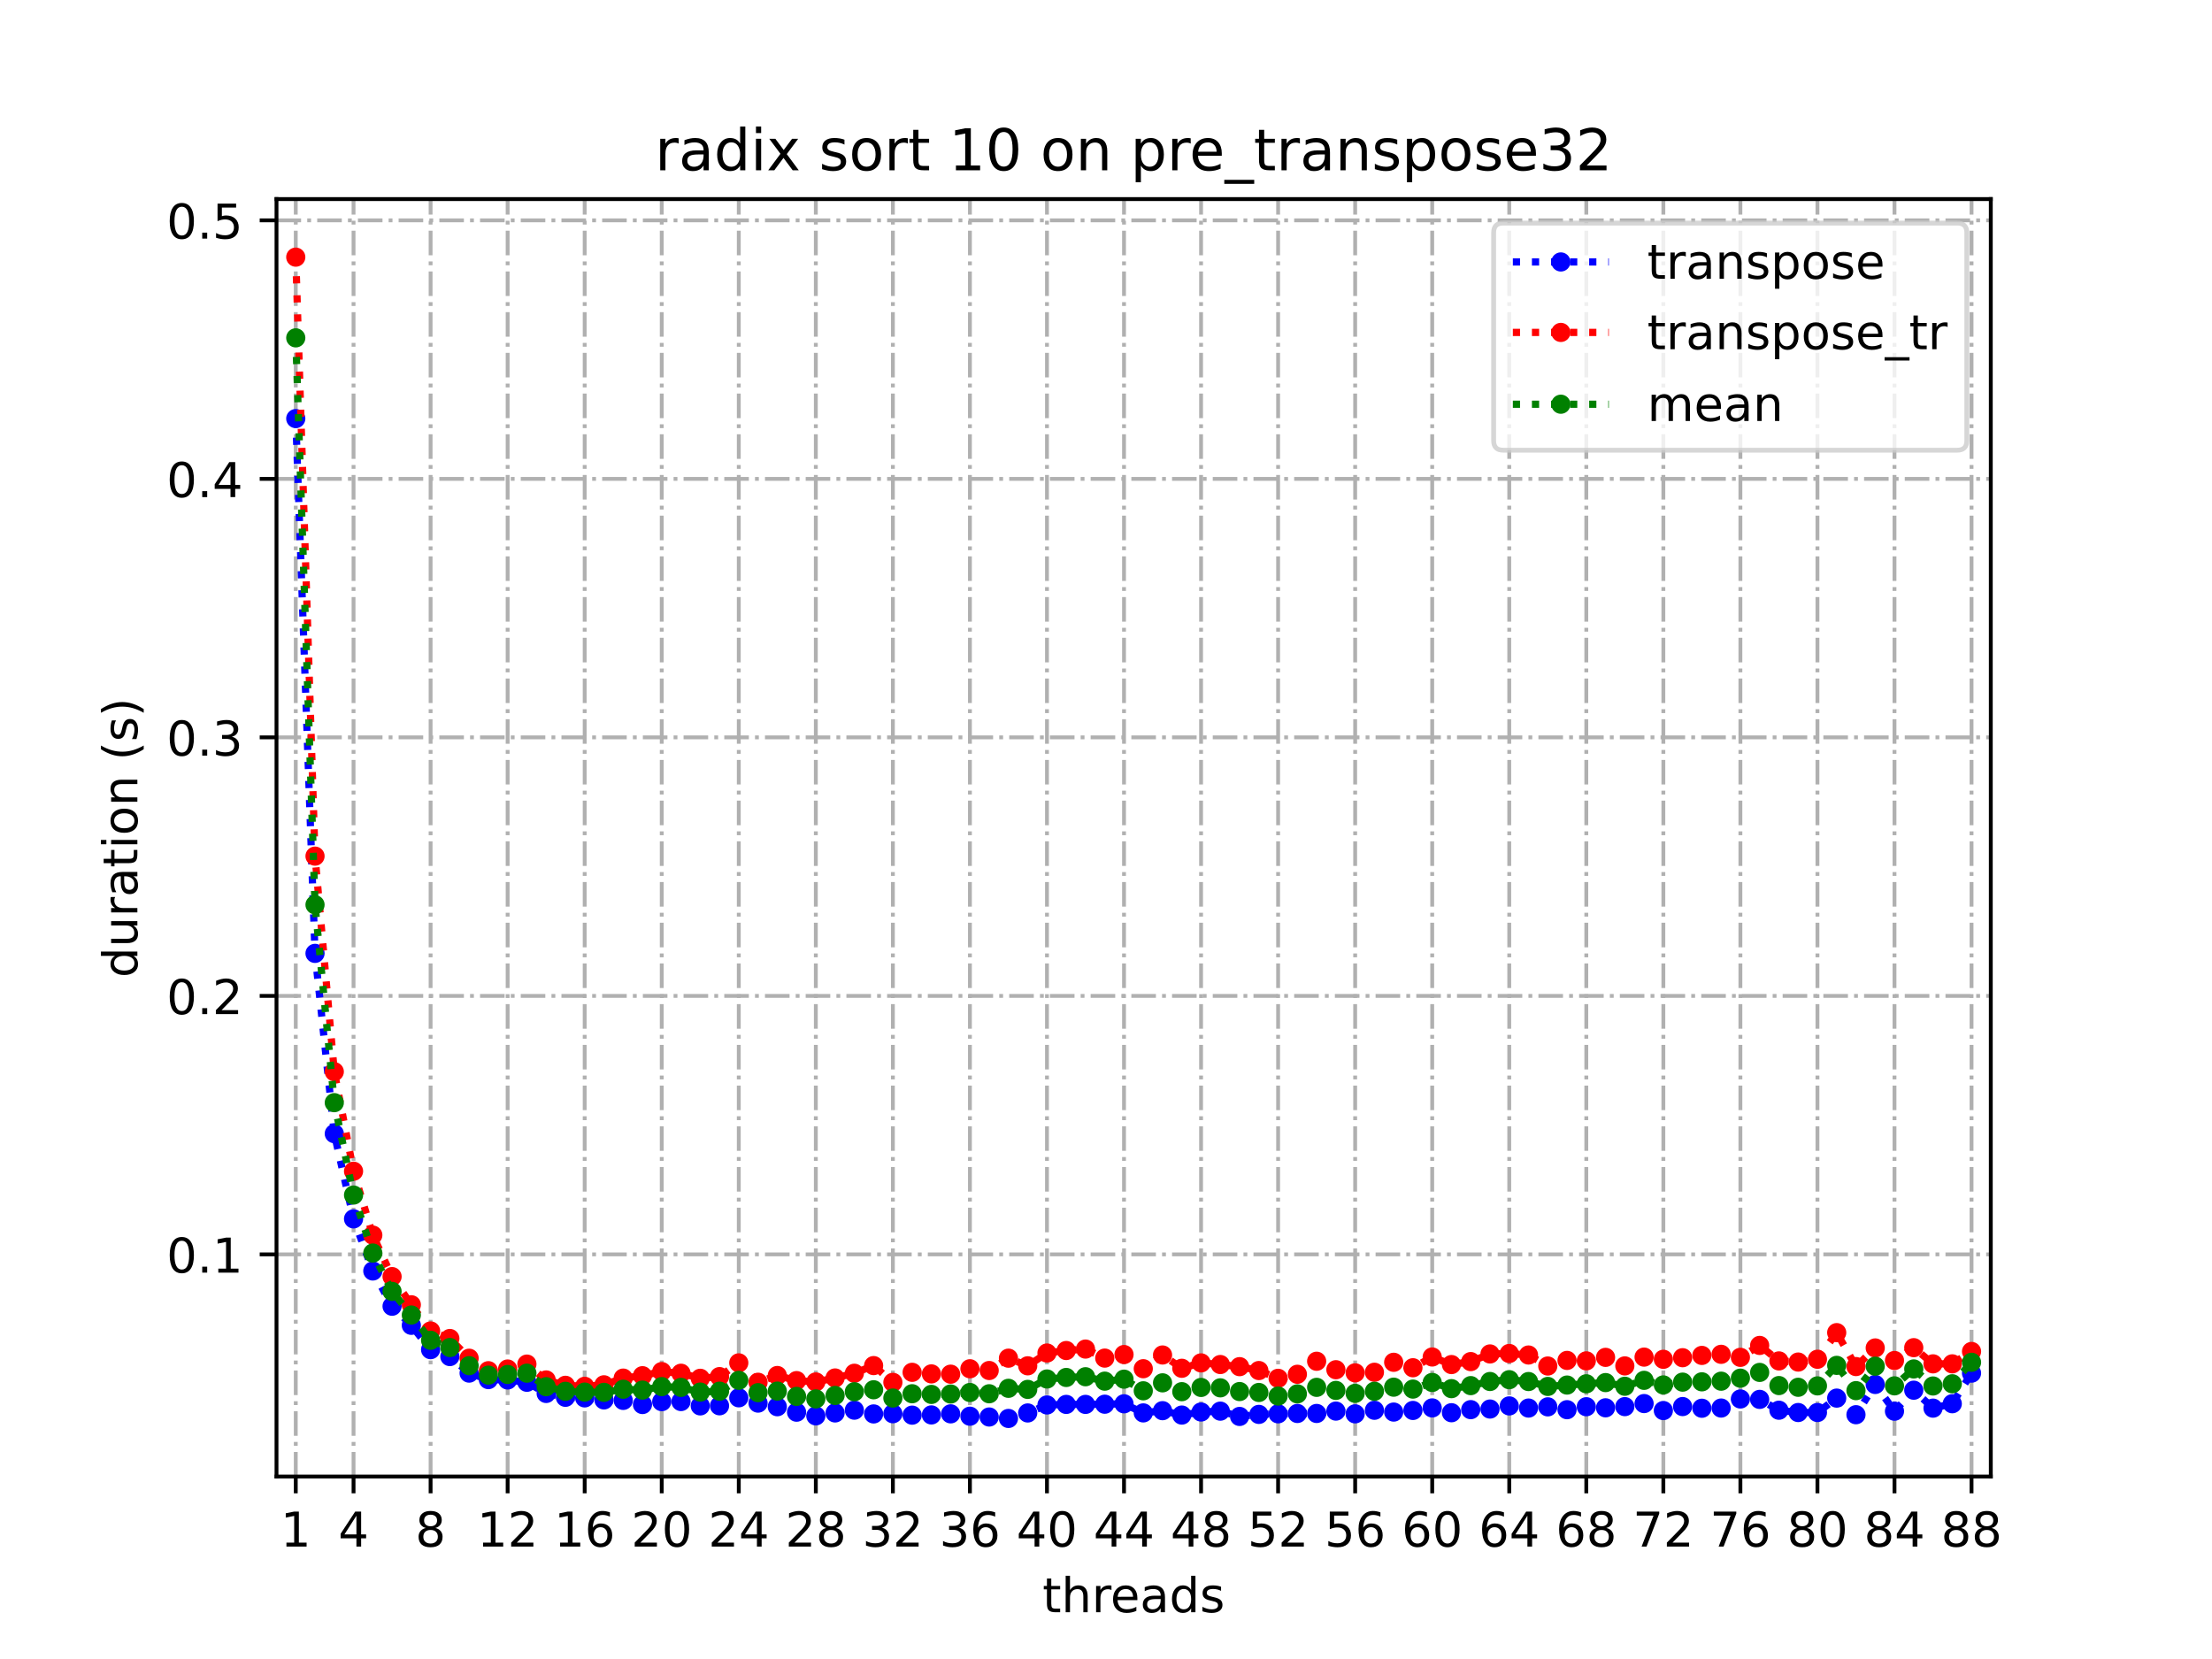 <?xml version="1.0" encoding="utf-8" standalone="no"?>
<!DOCTYPE svg PUBLIC "-//W3C//DTD SVG 1.1//EN"
  "http://www.w3.org/Graphics/SVG/1.1/DTD/svg11.dtd">
<!-- Created with matplotlib (https://matplotlib.org/) -->
<svg height="345.6pt" version="1.1" viewBox="0 0 460.8 345.6" width="460.8pt" xmlns="http://www.w3.org/2000/svg" xmlns:xlink="http://www.w3.org/1999/xlink">
 <defs>
  <style type="text/css">*{stroke-linecap:butt;stroke-linejoin:round;}</style>
 </defs>
 <g id="figure_1">
  <g id="patch_1">
   <path d="M 0 345.6 
L 460.8 345.6 
L 460.8 0 
L 0 0 
z
" style="fill:#ffffff;"/>
  </g>
  <g id="axes_1">
   <g id="patch_2">
    <path d="M 57.6 307.584 
L 414.72 307.584 
L 414.72 41.472 
L 57.6 41.472 
z
" style="fill:#ffffff;"/>
   </g>
   <g id="matplotlib.axis_1">
    <g id="xtick_1">
     <g id="line2d_1">
      <path clip-path="url(#p9b01214631)" d="M 61.613 307.584 
L 61.613 41.472 
" style="fill:none;stroke:#b0b0b0;stroke-dasharray:5.12,1.28,0.8,1.28;stroke-dashoffset:0;stroke-width:0.8;"/>
     </g>
     <g id="line2d_2">
      <defs>
       <path d="M 0 0 
L 0 3.5 
" id="m8a1bc5733e" style="stroke:#000000;stroke-width:0.8;"/>
      </defs>
      <g>
       <use style="stroke:#000000;stroke-width:0.8;" x="61.613" xlink:href="#m8a1bc5733e" y="307.584"/>
      </g>
     </g>
     <g id="text_1">
      <!-- 1 -->
      <g transform="translate(58.431 322.182)scale(0.1 -0.1)">
       <defs>
        <path d="M 12.406 8.297 
L 28.516 8.297 
L 28.516 63.922 
L 10.984 60.406 
L 10.984 69.391 
L 28.422 72.906 
L 38.281 72.906 
L 38.281 8.297 
L 54.391 8.297 
L 54.391 0 
L 12.406 0 
z
" id="DejaVuSans-49"/>
       </defs>
       <use xlink:href="#DejaVuSans-49"/>
      </g>
     </g>
    </g>
    <g id="xtick_2">
     <g id="line2d_3">
      <path clip-path="url(#p9b01214631)" d="M 73.65 307.584 
L 73.65 41.472 
" style="fill:none;stroke:#b0b0b0;stroke-dasharray:5.12,1.28,0.8,1.28;stroke-dashoffset:0;stroke-width:0.8;"/>
     </g>
     <g id="line2d_4">
      <g>
       <use style="stroke:#000000;stroke-width:0.8;" x="73.65" xlink:href="#m8a1bc5733e" y="307.584"/>
      </g>
     </g>
     <g id="text_2">
      <!-- 4 -->
      <g transform="translate(70.469 322.182)scale(0.1 -0.1)">
       <defs>
        <path d="M 37.797 64.312 
L 12.891 25.391 
L 37.797 25.391 
z
M 35.203 72.906 
L 47.609 72.906 
L 47.609 25.391 
L 58.016 25.391 
L 58.016 17.188 
L 47.609 17.188 
L 47.609 0 
L 37.797 0 
L 37.797 17.188 
L 4.891 17.188 
L 4.891 26.703 
z
" id="DejaVuSans-52"/>
       </defs>
       <use xlink:href="#DejaVuSans-52"/>
      </g>
     </g>
    </g>
    <g id="xtick_3">
     <g id="line2d_5">
      <path clip-path="url(#p9b01214631)" d="M 89.701 307.584 
L 89.701 41.472 
" style="fill:none;stroke:#b0b0b0;stroke-dasharray:5.12,1.28,0.8,1.28;stroke-dashoffset:0;stroke-width:0.8;"/>
     </g>
     <g id="line2d_6">
      <g>
       <use style="stroke:#000000;stroke-width:0.8;" x="89.701" xlink:href="#m8a1bc5733e" y="307.584"/>
      </g>
     </g>
     <g id="text_3">
      <!-- 8 -->
      <g transform="translate(86.519 322.182)scale(0.1 -0.1)">
       <defs>
        <path d="M 31.781 34.625 
Q 24.75 34.625 20.719 30.859 
Q 16.703 27.094 16.703 20.516 
Q 16.703 13.922 20.719 10.156 
Q 24.75 6.391 31.781 6.391 
Q 38.812 6.391 42.859 10.172 
Q 46.922 13.969 46.922 20.516 
Q 46.922 27.094 42.891 30.859 
Q 38.875 34.625 31.781 34.625 
z
M 21.922 38.812 
Q 15.578 40.375 12.031 44.719 
Q 8.5 49.078 8.5 55.328 
Q 8.5 64.062 14.719 69.141 
Q 20.953 74.219 31.781 74.219 
Q 42.672 74.219 48.875 69.141 
Q 55.078 64.062 55.078 55.328 
Q 55.078 49.078 51.531 44.719 
Q 48 40.375 41.703 38.812 
Q 48.828 37.156 52.797 32.312 
Q 56.781 27.484 56.781 20.516 
Q 56.781 9.906 50.312 4.234 
Q 43.844 -1.422 31.781 -1.422 
Q 19.734 -1.422 13.25 4.234 
Q 6.781 9.906 6.781 20.516 
Q 6.781 27.484 10.781 32.312 
Q 14.797 37.156 21.922 38.812 
z
M 18.312 54.391 
Q 18.312 48.734 21.844 45.562 
Q 25.391 42.391 31.781 42.391 
Q 38.141 42.391 41.719 45.562 
Q 45.312 48.734 45.312 54.391 
Q 45.312 60.062 41.719 63.234 
Q 38.141 66.406 31.781 66.406 
Q 25.391 66.406 21.844 63.234 
Q 18.312 60.062 18.312 54.391 
z
" id="DejaVuSans-56"/>
       </defs>
       <use xlink:href="#DejaVuSans-56"/>
      </g>
     </g>
    </g>
    <g id="xtick_4">
     <g id="line2d_7">
      <path clip-path="url(#p9b01214631)" d="M 105.751 307.584 
L 105.751 41.472 
" style="fill:none;stroke:#b0b0b0;stroke-dasharray:5.12,1.28,0.8,1.28;stroke-dashoffset:0;stroke-width:0.8;"/>
     </g>
     <g id="line2d_8">
      <g>
       <use style="stroke:#000000;stroke-width:0.8;" x="105.751" xlink:href="#m8a1bc5733e" y="307.584"/>
      </g>
     </g>
     <g id="text_4">
      <!-- 12 -->
      <g transform="translate(99.389 322.182)scale(0.1 -0.1)">
       <defs>
        <path d="M 19.188 8.297 
L 53.609 8.297 
L 53.609 0 
L 7.328 0 
L 7.328 8.297 
Q 12.938 14.109 22.625 23.891 
Q 32.328 33.688 34.812 36.531 
Q 39.547 41.844 41.422 45.531 
Q 43.312 49.219 43.312 52.781 
Q 43.312 58.594 39.234 62.25 
Q 35.156 65.922 28.609 65.922 
Q 23.969 65.922 18.812 64.312 
Q 13.672 62.703 7.812 59.422 
L 7.812 69.391 
Q 13.766 71.781 18.938 73 
Q 24.125 74.219 28.422 74.219 
Q 39.75 74.219 46.484 68.547 
Q 53.219 62.891 53.219 53.422 
Q 53.219 48.922 51.531 44.891 
Q 49.859 40.875 45.406 35.406 
Q 44.188 33.984 37.641 27.219 
Q 31.109 20.453 19.188 8.297 
z
" id="DejaVuSans-50"/>
       </defs>
       <use xlink:href="#DejaVuSans-49"/>
       <use x="63.623" xlink:href="#DejaVuSans-50"/>
      </g>
     </g>
    </g>
    <g id="xtick_5">
     <g id="line2d_9">
      <path clip-path="url(#p9b01214631)" d="M 121.801 307.584 
L 121.801 41.472 
" style="fill:none;stroke:#b0b0b0;stroke-dasharray:5.12,1.28,0.8,1.28;stroke-dashoffset:0;stroke-width:0.8;"/>
     </g>
     <g id="line2d_10">
      <g>
       <use style="stroke:#000000;stroke-width:0.8;" x="121.801" xlink:href="#m8a1bc5733e" y="307.584"/>
      </g>
     </g>
     <g id="text_5">
      <!-- 16 -->
      <g transform="translate(115.439 322.182)scale(0.1 -0.1)">
       <defs>
        <path d="M 33.016 40.375 
Q 26.375 40.375 22.484 35.828 
Q 18.609 31.297 18.609 23.391 
Q 18.609 15.531 22.484 10.953 
Q 26.375 6.391 33.016 6.391 
Q 39.656 6.391 43.531 10.953 
Q 47.406 15.531 47.406 23.391 
Q 47.406 31.297 43.531 35.828 
Q 39.656 40.375 33.016 40.375 
z
M 52.594 71.297 
L 52.594 62.312 
Q 48.875 64.062 45.094 64.984 
Q 41.312 65.922 37.594 65.922 
Q 27.828 65.922 22.672 59.328 
Q 17.531 52.734 16.797 39.406 
Q 19.672 43.656 24.016 45.922 
Q 28.375 48.188 33.594 48.188 
Q 44.578 48.188 50.953 41.516 
Q 57.328 34.859 57.328 23.391 
Q 57.328 12.156 50.688 5.359 
Q 44.047 -1.422 33.016 -1.422 
Q 20.359 -1.422 13.672 8.266 
Q 6.984 17.969 6.984 36.375 
Q 6.984 53.656 15.188 63.938 
Q 23.391 74.219 37.203 74.219 
Q 40.922 74.219 44.703 73.484 
Q 48.484 72.75 52.594 71.297 
z
" id="DejaVuSans-54"/>
       </defs>
       <use xlink:href="#DejaVuSans-49"/>
       <use x="63.623" xlink:href="#DejaVuSans-54"/>
      </g>
     </g>
    </g>
    <g id="xtick_6">
     <g id="line2d_11">
      <path clip-path="url(#p9b01214631)" d="M 137.852 307.584 
L 137.852 41.472 
" style="fill:none;stroke:#b0b0b0;stroke-dasharray:5.12,1.28,0.8,1.28;stroke-dashoffset:0;stroke-width:0.8;"/>
     </g>
     <g id="line2d_12">
      <g>
       <use style="stroke:#000000;stroke-width:0.8;" x="137.852" xlink:href="#m8a1bc5733e" y="307.584"/>
      </g>
     </g>
     <g id="text_6">
      <!-- 20 -->
      <g transform="translate(131.489 322.182)scale(0.1 -0.1)">
       <defs>
        <path d="M 31.781 66.406 
Q 24.172 66.406 20.328 58.906 
Q 16.5 51.422 16.5 36.375 
Q 16.5 21.391 20.328 13.891 
Q 24.172 6.391 31.781 6.391 
Q 39.453 6.391 43.281 13.891 
Q 47.125 21.391 47.125 36.375 
Q 47.125 51.422 43.281 58.906 
Q 39.453 66.406 31.781 66.406 
z
M 31.781 74.219 
Q 44.047 74.219 50.516 64.516 
Q 56.984 54.828 56.984 36.375 
Q 56.984 17.969 50.516 8.266 
Q 44.047 -1.422 31.781 -1.422 
Q 19.531 -1.422 13.062 8.266 
Q 6.594 17.969 6.594 36.375 
Q 6.594 54.828 13.062 64.516 
Q 19.531 74.219 31.781 74.219 
z
" id="DejaVuSans-48"/>
       </defs>
       <use xlink:href="#DejaVuSans-50"/>
       <use x="63.623" xlink:href="#DejaVuSans-48"/>
      </g>
     </g>
    </g>
    <g id="xtick_7">
     <g id="line2d_13">
      <path clip-path="url(#p9b01214631)" d="M 153.902 307.584 
L 153.902 41.472 
" style="fill:none;stroke:#b0b0b0;stroke-dasharray:5.12,1.28,0.8,1.28;stroke-dashoffset:0;stroke-width:0.8;"/>
     </g>
     <g id="line2d_14">
      <g>
       <use style="stroke:#000000;stroke-width:0.8;" x="153.902" xlink:href="#m8a1bc5733e" y="307.584"/>
      </g>
     </g>
     <g id="text_7">
      <!-- 24 -->
      <g transform="translate(147.54 322.182)scale(0.1 -0.1)">
       <use xlink:href="#DejaVuSans-50"/>
       <use x="63.623" xlink:href="#DejaVuSans-52"/>
      </g>
     </g>
    </g>
    <g id="xtick_8">
     <g id="line2d_15">
      <path clip-path="url(#p9b01214631)" d="M 169.952 307.584 
L 169.952 41.472 
" style="fill:none;stroke:#b0b0b0;stroke-dasharray:5.12,1.28,0.8,1.28;stroke-dashoffset:0;stroke-width:0.8;"/>
     </g>
     <g id="line2d_16">
      <g>
       <use style="stroke:#000000;stroke-width:0.8;" x="169.952" xlink:href="#m8a1bc5733e" y="307.584"/>
      </g>
     </g>
     <g id="text_8">
      <!-- 28 -->
      <g transform="translate(163.59 322.182)scale(0.1 -0.1)">
       <use xlink:href="#DejaVuSans-50"/>
       <use x="63.623" xlink:href="#DejaVuSans-56"/>
      </g>
     </g>
    </g>
    <g id="xtick_9">
     <g id="line2d_17">
      <path clip-path="url(#p9b01214631)" d="M 186.003 307.584 
L 186.003 41.472 
" style="fill:none;stroke:#b0b0b0;stroke-dasharray:5.12,1.28,0.8,1.28;stroke-dashoffset:0;stroke-width:0.8;"/>
     </g>
     <g id="line2d_18">
      <g>
       <use style="stroke:#000000;stroke-width:0.8;" x="186.003" xlink:href="#m8a1bc5733e" y="307.584"/>
      </g>
     </g>
     <g id="text_9">
      <!-- 32 -->
      <g transform="translate(179.64 322.182)scale(0.1 -0.1)">
       <defs>
        <path d="M 40.578 39.312 
Q 47.656 37.797 51.625 33 
Q 55.609 28.219 55.609 21.188 
Q 55.609 10.406 48.188 4.484 
Q 40.766 -1.422 27.094 -1.422 
Q 22.516 -1.422 17.656 -0.516 
Q 12.797 0.391 7.625 2.203 
L 7.625 11.719 
Q 11.719 9.328 16.594 8.109 
Q 21.484 6.891 26.812 6.891 
Q 36.078 6.891 40.938 10.547 
Q 45.797 14.203 45.797 21.188 
Q 45.797 27.641 41.281 31.266 
Q 36.766 34.906 28.719 34.906 
L 20.219 34.906 
L 20.219 43.016 
L 29.109 43.016 
Q 36.375 43.016 40.234 45.922 
Q 44.094 48.828 44.094 54.297 
Q 44.094 59.906 40.109 62.906 
Q 36.141 65.922 28.719 65.922 
Q 24.656 65.922 20.016 65.031 
Q 15.375 64.156 9.812 62.312 
L 9.812 71.094 
Q 15.438 72.656 20.344 73.438 
Q 25.25 74.219 29.594 74.219 
Q 40.828 74.219 47.359 69.109 
Q 53.906 64.016 53.906 55.328 
Q 53.906 49.266 50.438 45.094 
Q 46.969 40.922 40.578 39.312 
z
" id="DejaVuSans-51"/>
       </defs>
       <use xlink:href="#DejaVuSans-51"/>
       <use x="63.623" xlink:href="#DejaVuSans-50"/>
      </g>
     </g>
    </g>
    <g id="xtick_10">
     <g id="line2d_19">
      <path clip-path="url(#p9b01214631)" d="M 202.053 307.584 
L 202.053 41.472 
" style="fill:none;stroke:#b0b0b0;stroke-dasharray:5.12,1.28,0.8,1.28;stroke-dashoffset:0;stroke-width:0.8;"/>
     </g>
     <g id="line2d_20">
      <g>
       <use style="stroke:#000000;stroke-width:0.8;" x="202.053" xlink:href="#m8a1bc5733e" y="307.584"/>
      </g>
     </g>
     <g id="text_10">
      <!-- 36 -->
      <g transform="translate(195.691 322.182)scale(0.1 -0.1)">
       <use xlink:href="#DejaVuSans-51"/>
       <use x="63.623" xlink:href="#DejaVuSans-54"/>
      </g>
     </g>
    </g>
    <g id="xtick_11">
     <g id="line2d_21">
      <path clip-path="url(#p9b01214631)" d="M 218.103 307.584 
L 218.103 41.472 
" style="fill:none;stroke:#b0b0b0;stroke-dasharray:5.12,1.28,0.8,1.28;stroke-dashoffset:0;stroke-width:0.8;"/>
     </g>
     <g id="line2d_22">
      <g>
       <use style="stroke:#000000;stroke-width:0.8;" x="218.103" xlink:href="#m8a1bc5733e" y="307.584"/>
      </g>
     </g>
     <g id="text_11">
      <!-- 40 -->
      <g transform="translate(211.741 322.182)scale(0.1 -0.1)">
       <use xlink:href="#DejaVuSans-52"/>
       <use x="63.623" xlink:href="#DejaVuSans-48"/>
      </g>
     </g>
    </g>
    <g id="xtick_12">
     <g id="line2d_23">
      <path clip-path="url(#p9b01214631)" d="M 234.154 307.584 
L 234.154 41.472 
" style="fill:none;stroke:#b0b0b0;stroke-dasharray:5.12,1.28,0.8,1.28;stroke-dashoffset:0;stroke-width:0.8;"/>
     </g>
     <g id="line2d_24">
      <g>
       <use style="stroke:#000000;stroke-width:0.8;" x="234.154" xlink:href="#m8a1bc5733e" y="307.584"/>
      </g>
     </g>
     <g id="text_12">
      <!-- 44 -->
      <g transform="translate(227.791 322.182)scale(0.1 -0.1)">
       <use xlink:href="#DejaVuSans-52"/>
       <use x="63.623" xlink:href="#DejaVuSans-52"/>
      </g>
     </g>
    </g>
    <g id="xtick_13">
     <g id="line2d_25">
      <path clip-path="url(#p9b01214631)" d="M 250.204 307.584 
L 250.204 41.472 
" style="fill:none;stroke:#b0b0b0;stroke-dasharray:5.12,1.28,0.8,1.28;stroke-dashoffset:0;stroke-width:0.8;"/>
     </g>
     <g id="line2d_26">
      <g>
       <use style="stroke:#000000;stroke-width:0.8;" x="250.204" xlink:href="#m8a1bc5733e" y="307.584"/>
      </g>
     </g>
     <g id="text_13">
      <!-- 48 -->
      <g transform="translate(243.842 322.182)scale(0.1 -0.1)">
       <use xlink:href="#DejaVuSans-52"/>
       <use x="63.623" xlink:href="#DejaVuSans-56"/>
      </g>
     </g>
    </g>
    <g id="xtick_14">
     <g id="line2d_27">
      <path clip-path="url(#p9b01214631)" d="M 266.254 307.584 
L 266.254 41.472 
" style="fill:none;stroke:#b0b0b0;stroke-dasharray:5.12,1.28,0.8,1.28;stroke-dashoffset:0;stroke-width:0.8;"/>
     </g>
     <g id="line2d_28">
      <g>
       <use style="stroke:#000000;stroke-width:0.8;" x="266.254" xlink:href="#m8a1bc5733e" y="307.584"/>
      </g>
     </g>
     <g id="text_14">
      <!-- 52 -->
      <g transform="translate(259.892 322.182)scale(0.1 -0.1)">
       <defs>
        <path d="M 10.797 72.906 
L 49.516 72.906 
L 49.516 64.594 
L 19.828 64.594 
L 19.828 46.734 
Q 21.969 47.469 24.109 47.828 
Q 26.266 48.188 28.422 48.188 
Q 40.625 48.188 47.75 41.5 
Q 54.891 34.812 54.891 23.391 
Q 54.891 11.625 47.562 5.094 
Q 40.234 -1.422 26.906 -1.422 
Q 22.312 -1.422 17.547 -0.641 
Q 12.797 0.141 7.719 1.703 
L 7.719 11.625 
Q 12.109 9.234 16.797 8.062 
Q 21.484 6.891 26.703 6.891 
Q 35.156 6.891 40.078 11.328 
Q 45.016 15.766 45.016 23.391 
Q 45.016 31 40.078 35.438 
Q 35.156 39.891 26.703 39.891 
Q 22.75 39.891 18.812 39.016 
Q 14.891 38.141 10.797 36.281 
z
" id="DejaVuSans-53"/>
       </defs>
       <use xlink:href="#DejaVuSans-53"/>
       <use x="63.623" xlink:href="#DejaVuSans-50"/>
      </g>
     </g>
    </g>
    <g id="xtick_15">
     <g id="line2d_29">
      <path clip-path="url(#p9b01214631)" d="M 282.305 307.584 
L 282.305 41.472 
" style="fill:none;stroke:#b0b0b0;stroke-dasharray:5.12,1.28,0.8,1.28;stroke-dashoffset:0;stroke-width:0.8;"/>
     </g>
     <g id="line2d_30">
      <g>
       <use style="stroke:#000000;stroke-width:0.8;" x="282.305" xlink:href="#m8a1bc5733e" y="307.584"/>
      </g>
     </g>
     <g id="text_15">
      <!-- 56 -->
      <g transform="translate(275.942 322.182)scale(0.1 -0.1)">
       <use xlink:href="#DejaVuSans-53"/>
       <use x="63.623" xlink:href="#DejaVuSans-54"/>
      </g>
     </g>
    </g>
    <g id="xtick_16">
     <g id="line2d_31">
      <path clip-path="url(#p9b01214631)" d="M 298.355 307.584 
L 298.355 41.472 
" style="fill:none;stroke:#b0b0b0;stroke-dasharray:5.12,1.28,0.8,1.28;stroke-dashoffset:0;stroke-width:0.8;"/>
     </g>
     <g id="line2d_32">
      <g>
       <use style="stroke:#000000;stroke-width:0.8;" x="298.355" xlink:href="#m8a1bc5733e" y="307.584"/>
      </g>
     </g>
     <g id="text_16">
      <!-- 60 -->
      <g transform="translate(291.993 322.182)scale(0.1 -0.1)">
       <use xlink:href="#DejaVuSans-54"/>
       <use x="63.623" xlink:href="#DejaVuSans-48"/>
      </g>
     </g>
    </g>
    <g id="xtick_17">
     <g id="line2d_33">
      <path clip-path="url(#p9b01214631)" d="M 314.405 307.584 
L 314.405 41.472 
" style="fill:none;stroke:#b0b0b0;stroke-dasharray:5.12,1.28,0.8,1.28;stroke-dashoffset:0;stroke-width:0.8;"/>
     </g>
     <g id="line2d_34">
      <g>
       <use style="stroke:#000000;stroke-width:0.8;" x="314.405" xlink:href="#m8a1bc5733e" y="307.584"/>
      </g>
     </g>
     <g id="text_17">
      <!-- 64 -->
      <g transform="translate(308.043 322.182)scale(0.1 -0.1)">
       <use xlink:href="#DejaVuSans-54"/>
       <use x="63.623" xlink:href="#DejaVuSans-52"/>
      </g>
     </g>
    </g>
    <g id="xtick_18">
     <g id="line2d_35">
      <path clip-path="url(#p9b01214631)" d="M 330.456 307.584 
L 330.456 41.472 
" style="fill:none;stroke:#b0b0b0;stroke-dasharray:5.12,1.28,0.8,1.28;stroke-dashoffset:0;stroke-width:0.8;"/>
     </g>
     <g id="line2d_36">
      <g>
       <use style="stroke:#000000;stroke-width:0.8;" x="330.456" xlink:href="#m8a1bc5733e" y="307.584"/>
      </g>
     </g>
     <g id="text_18">
      <!-- 68 -->
      <g transform="translate(324.093 322.182)scale(0.1 -0.1)">
       <use xlink:href="#DejaVuSans-54"/>
       <use x="63.623" xlink:href="#DejaVuSans-56"/>
      </g>
     </g>
    </g>
    <g id="xtick_19">
     <g id="line2d_37">
      <path clip-path="url(#p9b01214631)" d="M 346.506 307.584 
L 346.506 41.472 
" style="fill:none;stroke:#b0b0b0;stroke-dasharray:5.12,1.28,0.8,1.28;stroke-dashoffset:0;stroke-width:0.8;"/>
     </g>
     <g id="line2d_38">
      <g>
       <use style="stroke:#000000;stroke-width:0.8;" x="346.506" xlink:href="#m8a1bc5733e" y="307.584"/>
      </g>
     </g>
     <g id="text_19">
      <!-- 72 -->
      <g transform="translate(340.144 322.182)scale(0.1 -0.1)">
       <defs>
        <path d="M 8.203 72.906 
L 55.078 72.906 
L 55.078 68.703 
L 28.609 0 
L 18.312 0 
L 43.219 64.594 
L 8.203 64.594 
z
" id="DejaVuSans-55"/>
       </defs>
       <use xlink:href="#DejaVuSans-55"/>
       <use x="63.623" xlink:href="#DejaVuSans-50"/>
      </g>
     </g>
    </g>
    <g id="xtick_20">
     <g id="line2d_39">
      <path clip-path="url(#p9b01214631)" d="M 362.556 307.584 
L 362.556 41.472 
" style="fill:none;stroke:#b0b0b0;stroke-dasharray:5.12,1.28,0.8,1.28;stroke-dashoffset:0;stroke-width:0.8;"/>
     </g>
     <g id="line2d_40">
      <g>
       <use style="stroke:#000000;stroke-width:0.8;" x="362.556" xlink:href="#m8a1bc5733e" y="307.584"/>
      </g>
     </g>
     <g id="text_20">
      <!-- 76 -->
      <g transform="translate(356.194 322.182)scale(0.1 -0.1)">
       <use xlink:href="#DejaVuSans-55"/>
       <use x="63.623" xlink:href="#DejaVuSans-54"/>
      </g>
     </g>
    </g>
    <g id="xtick_21">
     <g id="line2d_41">
      <path clip-path="url(#p9b01214631)" d="M 378.607 307.584 
L 378.607 41.472 
" style="fill:none;stroke:#b0b0b0;stroke-dasharray:5.12,1.28,0.8,1.28;stroke-dashoffset:0;stroke-width:0.8;"/>
     </g>
     <g id="line2d_42">
      <g>
       <use style="stroke:#000000;stroke-width:0.8;" x="378.607" xlink:href="#m8a1bc5733e" y="307.584"/>
      </g>
     </g>
     <g id="text_21">
      <!-- 80 -->
      <g transform="translate(372.244 322.182)scale(0.1 -0.1)">
       <use xlink:href="#DejaVuSans-56"/>
       <use x="63.623" xlink:href="#DejaVuSans-48"/>
      </g>
     </g>
    </g>
    <g id="xtick_22">
     <g id="line2d_43">
      <path clip-path="url(#p9b01214631)" d="M 394.657 307.584 
L 394.657 41.472 
" style="fill:none;stroke:#b0b0b0;stroke-dasharray:5.12,1.28,0.8,1.28;stroke-dashoffset:0;stroke-width:0.8;"/>
     </g>
     <g id="line2d_44">
      <g>
       <use style="stroke:#000000;stroke-width:0.8;" x="394.657" xlink:href="#m8a1bc5733e" y="307.584"/>
      </g>
     </g>
     <g id="text_22">
      <!-- 84 -->
      <g transform="translate(388.295 322.182)scale(0.1 -0.1)">
       <use xlink:href="#DejaVuSans-56"/>
       <use x="63.623" xlink:href="#DejaVuSans-52"/>
      </g>
     </g>
    </g>
    <g id="xtick_23">
     <g id="line2d_45">
      <path clip-path="url(#p9b01214631)" d="M 410.707 307.584 
L 410.707 41.472 
" style="fill:none;stroke:#b0b0b0;stroke-dasharray:5.12,1.28,0.8,1.28;stroke-dashoffset:0;stroke-width:0.8;"/>
     </g>
     <g id="line2d_46">
      <g>
       <use style="stroke:#000000;stroke-width:0.8;" x="410.707" xlink:href="#m8a1bc5733e" y="307.584"/>
      </g>
     </g>
     <g id="text_23">
      <!-- 88 -->
      <g transform="translate(404.345 322.182)scale(0.1 -0.1)">
       <use xlink:href="#DejaVuSans-56"/>
       <use x="63.623" xlink:href="#DejaVuSans-56"/>
      </g>
     </g>
    </g>
    <g id="text_24">
     <!-- threads -->
     <g transform="translate(217.169 335.861)scale(0.1 -0.1)">
      <defs>
       <path d="M 18.312 70.219 
L 18.312 54.688 
L 36.812 54.688 
L 36.812 47.703 
L 18.312 47.703 
L 18.312 18.016 
Q 18.312 11.328 20.141 9.422 
Q 21.969 7.516 27.594 7.516 
L 36.812 7.516 
L 36.812 0 
L 27.594 0 
Q 17.188 0 13.234 3.875 
Q 9.281 7.766 9.281 18.016 
L 9.281 47.703 
L 2.688 47.703 
L 2.688 54.688 
L 9.281 54.688 
L 9.281 70.219 
z
" id="DejaVuSans-116"/>
       <path d="M 54.891 33.016 
L 54.891 0 
L 45.906 0 
L 45.906 32.719 
Q 45.906 40.484 42.875 44.328 
Q 39.844 48.188 33.797 48.188 
Q 26.516 48.188 22.312 43.547 
Q 18.109 38.922 18.109 30.906 
L 18.109 0 
L 9.078 0 
L 9.078 75.984 
L 18.109 75.984 
L 18.109 46.188 
Q 21.344 51.125 25.703 53.562 
Q 30.078 56 35.797 56 
Q 45.219 56 50.047 50.172 
Q 54.891 44.344 54.891 33.016 
z
" id="DejaVuSans-104"/>
       <path d="M 41.109 46.297 
Q 39.594 47.172 37.812 47.578 
Q 36.031 48 33.891 48 
Q 26.266 48 22.188 43.047 
Q 18.109 38.094 18.109 28.812 
L 18.109 0 
L 9.078 0 
L 9.078 54.688 
L 18.109 54.688 
L 18.109 46.188 
Q 20.953 51.172 25.484 53.578 
Q 30.031 56 36.531 56 
Q 37.453 56 38.578 55.875 
Q 39.703 55.766 41.062 55.516 
z
" id="DejaVuSans-114"/>
       <path d="M 56.203 29.594 
L 56.203 25.203 
L 14.891 25.203 
Q 15.484 15.922 20.484 11.062 
Q 25.484 6.203 34.422 6.203 
Q 39.594 6.203 44.453 7.469 
Q 49.312 8.734 54.109 11.281 
L 54.109 2.781 
Q 49.266 0.734 44.188 -0.344 
Q 39.109 -1.422 33.891 -1.422 
Q 20.797 -1.422 13.156 6.188 
Q 5.516 13.812 5.516 26.812 
Q 5.516 40.234 12.766 48.109 
Q 20.016 56 32.328 56 
Q 43.359 56 49.781 48.891 
Q 56.203 41.797 56.203 29.594 
z
M 47.219 32.234 
Q 47.125 39.594 43.094 43.984 
Q 39.062 48.391 32.422 48.391 
Q 24.906 48.391 20.391 44.141 
Q 15.875 39.891 15.188 32.172 
z
" id="DejaVuSans-101"/>
       <path d="M 34.281 27.484 
Q 23.391 27.484 19.188 25 
Q 14.984 22.516 14.984 16.5 
Q 14.984 11.719 18.141 8.906 
Q 21.297 6.109 26.703 6.109 
Q 34.188 6.109 38.703 11.406 
Q 43.219 16.703 43.219 25.484 
L 43.219 27.484 
z
M 52.203 31.203 
L 52.203 0 
L 43.219 0 
L 43.219 8.297 
Q 40.141 3.328 35.547 0.953 
Q 30.953 -1.422 24.312 -1.422 
Q 15.922 -1.422 10.953 3.297 
Q 6 8.016 6 15.922 
Q 6 25.141 12.172 29.828 
Q 18.359 34.516 30.609 34.516 
L 43.219 34.516 
L 43.219 35.406 
Q 43.219 41.609 39.141 45 
Q 35.062 48.391 27.688 48.391 
Q 23 48.391 18.547 47.266 
Q 14.109 46.141 10.016 43.891 
L 10.016 52.203 
Q 14.938 54.109 19.578 55.047 
Q 24.219 56 28.609 56 
Q 40.484 56 46.344 49.844 
Q 52.203 43.703 52.203 31.203 
z
" id="DejaVuSans-97"/>
       <path d="M 45.406 46.391 
L 45.406 75.984 
L 54.391 75.984 
L 54.391 0 
L 45.406 0 
L 45.406 8.203 
Q 42.578 3.328 38.25 0.953 
Q 33.938 -1.422 27.875 -1.422 
Q 17.969 -1.422 11.734 6.484 
Q 5.516 14.406 5.516 27.297 
Q 5.516 40.188 11.734 48.094 
Q 17.969 56 27.875 56 
Q 33.938 56 38.25 53.625 
Q 42.578 51.266 45.406 46.391 
z
M 14.797 27.297 
Q 14.797 17.391 18.875 11.75 
Q 22.953 6.109 30.078 6.109 
Q 37.203 6.109 41.297 11.75 
Q 45.406 17.391 45.406 27.297 
Q 45.406 37.203 41.297 42.844 
Q 37.203 48.484 30.078 48.484 
Q 22.953 48.484 18.875 42.844 
Q 14.797 37.203 14.797 27.297 
z
" id="DejaVuSans-100"/>
       <path d="M 44.281 53.078 
L 44.281 44.578 
Q 40.484 46.531 36.375 47.5 
Q 32.281 48.484 27.875 48.484 
Q 21.188 48.484 17.844 46.438 
Q 14.5 44.391 14.5 40.281 
Q 14.5 37.156 16.891 35.375 
Q 19.281 33.594 26.516 31.984 
L 29.594 31.297 
Q 39.156 29.25 43.188 25.516 
Q 47.219 21.781 47.219 15.094 
Q 47.219 7.469 41.188 3.016 
Q 35.156 -1.422 24.609 -1.422 
Q 20.219 -1.422 15.453 -0.562 
Q 10.688 0.297 5.422 2 
L 5.422 11.281 
Q 10.406 8.688 15.234 7.391 
Q 20.062 6.109 24.812 6.109 
Q 31.156 6.109 34.562 8.281 
Q 37.984 10.453 37.984 14.406 
Q 37.984 18.062 35.516 20.016 
Q 33.062 21.969 24.703 23.781 
L 21.578 24.516 
Q 13.234 26.266 9.516 29.906 
Q 5.812 33.547 5.812 39.891 
Q 5.812 47.609 11.281 51.797 
Q 16.75 56 26.812 56 
Q 31.781 56 36.172 55.266 
Q 40.578 54.547 44.281 53.078 
z
" id="DejaVuSans-115"/>
      </defs>
      <use xlink:href="#DejaVuSans-116"/>
      <use x="39.209" xlink:href="#DejaVuSans-104"/>
      <use x="102.588" xlink:href="#DejaVuSans-114"/>
      <use x="141.451" xlink:href="#DejaVuSans-101"/>
      <use x="202.975" xlink:href="#DejaVuSans-97"/>
      <use x="264.254" xlink:href="#DejaVuSans-100"/>
      <use x="327.73" xlink:href="#DejaVuSans-115"/>
     </g>
    </g>
   </g>
   <g id="matplotlib.axis_2">
    <g id="ytick_1">
     <g id="line2d_47">
      <path clip-path="url(#p9b01214631)" d="M 57.6 261.312 
L 414.72 261.312 
" style="fill:none;stroke:#b0b0b0;stroke-dasharray:5.12,1.28,0.8,1.28;stroke-dashoffset:0;stroke-width:0.8;"/>
     </g>
     <g id="line2d_48">
      <defs>
       <path d="M 0 0 
L -3.5 0 
" id="mb7112e164e" style="stroke:#000000;stroke-width:0.8;"/>
      </defs>
      <g>
       <use style="stroke:#000000;stroke-width:0.8;" x="57.6" xlink:href="#mb7112e164e" y="261.312"/>
      </g>
     </g>
     <g id="text_25">
      <!-- 0.1 -->
      <g transform="translate(34.697 265.111)scale(0.1 -0.1)">
       <defs>
        <path d="M 10.688 12.406 
L 21 12.406 
L 21 0 
L 10.688 0 
z
" id="DejaVuSans-46"/>
       </defs>
       <use xlink:href="#DejaVuSans-48"/>
       <use x="63.623" xlink:href="#DejaVuSans-46"/>
       <use x="95.41" xlink:href="#DejaVuSans-49"/>
      </g>
     </g>
    </g>
    <g id="ytick_2">
     <g id="line2d_49">
      <path clip-path="url(#p9b01214631)" d="M 57.6 207.46 
L 414.72 207.46 
" style="fill:none;stroke:#b0b0b0;stroke-dasharray:5.12,1.28,0.8,1.28;stroke-dashoffset:0;stroke-width:0.8;"/>
     </g>
     <g id="line2d_50">
      <g>
       <use style="stroke:#000000;stroke-width:0.8;" x="57.6" xlink:href="#mb7112e164e" y="207.46"/>
      </g>
     </g>
     <g id="text_26">
      <!-- 0.2 -->
      <g transform="translate(34.697 211.259)scale(0.1 -0.1)">
       <use xlink:href="#DejaVuSans-48"/>
       <use x="63.623" xlink:href="#DejaVuSans-46"/>
       <use x="95.41" xlink:href="#DejaVuSans-50"/>
      </g>
     </g>
    </g>
    <g id="ytick_3">
     <g id="line2d_51">
      <path clip-path="url(#p9b01214631)" d="M 57.6 153.608 
L 414.72 153.608 
" style="fill:none;stroke:#b0b0b0;stroke-dasharray:5.12,1.28,0.8,1.28;stroke-dashoffset:0;stroke-width:0.8;"/>
     </g>
     <g id="line2d_52">
      <g>
       <use style="stroke:#000000;stroke-width:0.8;" x="57.6" xlink:href="#mb7112e164e" y="153.608"/>
      </g>
     </g>
     <g id="text_27">
      <!-- 0.3 -->
      <g transform="translate(34.697 157.408)scale(0.1 -0.1)">
       <use xlink:href="#DejaVuSans-48"/>
       <use x="63.623" xlink:href="#DejaVuSans-46"/>
       <use x="95.41" xlink:href="#DejaVuSans-51"/>
      </g>
     </g>
    </g>
    <g id="ytick_4">
     <g id="line2d_53">
      <path clip-path="url(#p9b01214631)" d="M 57.6 99.757 
L 414.72 99.757 
" style="fill:none;stroke:#b0b0b0;stroke-dasharray:5.12,1.28,0.8,1.28;stroke-dashoffset:0;stroke-width:0.8;"/>
     </g>
     <g id="line2d_54">
      <g>
       <use style="stroke:#000000;stroke-width:0.8;" x="57.6" xlink:href="#mb7112e164e" y="99.757"/>
      </g>
     </g>
     <g id="text_28">
      <!-- 0.4 -->
      <g transform="translate(34.697 103.556)scale(0.1 -0.1)">
       <use xlink:href="#DejaVuSans-48"/>
       <use x="63.623" xlink:href="#DejaVuSans-46"/>
       <use x="95.41" xlink:href="#DejaVuSans-52"/>
      </g>
     </g>
    </g>
    <g id="ytick_5">
     <g id="line2d_55">
      <path clip-path="url(#p9b01214631)" d="M 57.6 45.905 
L 414.72 45.905 
" style="fill:none;stroke:#b0b0b0;stroke-dasharray:5.12,1.28,0.8,1.28;stroke-dashoffset:0;stroke-width:0.8;"/>
     </g>
     <g id="line2d_56">
      <g>
       <use style="stroke:#000000;stroke-width:0.8;" x="57.6" xlink:href="#mb7112e164e" y="45.905"/>
      </g>
     </g>
     <g id="text_29">
      <!-- 0.5 -->
      <g transform="translate(34.697 49.704)scale(0.1 -0.1)">
       <use xlink:href="#DejaVuSans-48"/>
       <use x="63.623" xlink:href="#DejaVuSans-46"/>
       <use x="95.41" xlink:href="#DejaVuSans-53"/>
      </g>
     </g>
    </g>
    <g id="text_30">
     <!-- duration (s) -->
     <g transform="translate(28.617 203.663)rotate(-90)scale(0.1 -0.1)">
      <defs>
       <path d="M 8.5 21.578 
L 8.5 54.688 
L 17.484 54.688 
L 17.484 21.922 
Q 17.484 14.156 20.5 10.266 
Q 23.531 6.391 29.594 6.391 
Q 36.859 6.391 41.078 11.031 
Q 45.312 15.672 45.312 23.688 
L 45.312 54.688 
L 54.297 54.688 
L 54.297 0 
L 45.312 0 
L 45.312 8.406 
Q 42.047 3.422 37.719 1 
Q 33.406 -1.422 27.688 -1.422 
Q 18.266 -1.422 13.375 4.438 
Q 8.5 10.297 8.5 21.578 
z
M 31.109 56 
z
" id="DejaVuSans-117"/>
       <path d="M 9.422 54.688 
L 18.406 54.688 
L 18.406 0 
L 9.422 0 
z
M 9.422 75.984 
L 18.406 75.984 
L 18.406 64.594 
L 9.422 64.594 
z
" id="DejaVuSans-105"/>
       <path d="M 30.609 48.391 
Q 23.391 48.391 19.188 42.75 
Q 14.984 37.109 14.984 27.297 
Q 14.984 17.484 19.156 11.844 
Q 23.344 6.203 30.609 6.203 
Q 37.797 6.203 41.984 11.859 
Q 46.188 17.531 46.188 27.297 
Q 46.188 37.016 41.984 42.703 
Q 37.797 48.391 30.609 48.391 
z
M 30.609 56 
Q 42.328 56 49.016 48.375 
Q 55.719 40.766 55.719 27.297 
Q 55.719 13.875 49.016 6.219 
Q 42.328 -1.422 30.609 -1.422 
Q 18.844 -1.422 12.172 6.219 
Q 5.516 13.875 5.516 27.297 
Q 5.516 40.766 12.172 48.375 
Q 18.844 56 30.609 56 
z
" id="DejaVuSans-111"/>
       <path d="M 54.891 33.016 
L 54.891 0 
L 45.906 0 
L 45.906 32.719 
Q 45.906 40.484 42.875 44.328 
Q 39.844 48.188 33.797 48.188 
Q 26.516 48.188 22.312 43.547 
Q 18.109 38.922 18.109 30.906 
L 18.109 0 
L 9.078 0 
L 9.078 54.688 
L 18.109 54.688 
L 18.109 46.188 
Q 21.344 51.125 25.703 53.562 
Q 30.078 56 35.797 56 
Q 45.219 56 50.047 50.172 
Q 54.891 44.344 54.891 33.016 
z
" id="DejaVuSans-110"/>
       <path id="DejaVuSans-32"/>
       <path d="M 31 75.875 
Q 24.469 64.656 21.281 53.656 
Q 18.109 42.672 18.109 31.391 
Q 18.109 20.125 21.312 9.062 
Q 24.516 -2 31 -13.188 
L 23.188 -13.188 
Q 15.875 -1.703 12.234 9.375 
Q 8.594 20.453 8.594 31.391 
Q 8.594 42.281 12.203 53.312 
Q 15.828 64.359 23.188 75.875 
z
" id="DejaVuSans-40"/>
       <path d="M 8.016 75.875 
L 15.828 75.875 
Q 23.141 64.359 26.781 53.312 
Q 30.422 42.281 30.422 31.391 
Q 30.422 20.453 26.781 9.375 
Q 23.141 -1.703 15.828 -13.188 
L 8.016 -13.188 
Q 14.5 -2 17.703 9.062 
Q 20.906 20.125 20.906 31.391 
Q 20.906 42.672 17.703 53.656 
Q 14.5 64.656 8.016 75.875 
z
" id="DejaVuSans-41"/>
      </defs>
      <use xlink:href="#DejaVuSans-100"/>
      <use x="63.477" xlink:href="#DejaVuSans-117"/>
      <use x="126.855" xlink:href="#DejaVuSans-114"/>
      <use x="167.969" xlink:href="#DejaVuSans-97"/>
      <use x="229.248" xlink:href="#DejaVuSans-116"/>
      <use x="268.457" xlink:href="#DejaVuSans-105"/>
      <use x="296.24" xlink:href="#DejaVuSans-111"/>
      <use x="357.422" xlink:href="#DejaVuSans-110"/>
      <use x="420.801" xlink:href="#DejaVuSans-32"/>
      <use x="452.588" xlink:href="#DejaVuSans-40"/>
      <use x="491.602" xlink:href="#DejaVuSans-115"/>
      <use x="543.701" xlink:href="#DejaVuSans-41"/>
     </g>
    </g>
   </g>
   <g id="line2d_57">
    <path clip-path="url(#p9b01214631)" d="M 61.613 87.196 
L 65.625 198.608 
L 69.638 236.16 
L 73.65 253.914 
L 77.663 264.768 
L 81.676 272.113 
L 85.688 276.087 
L 89.701 281.156 
L 93.713 282.597 
L 97.726 286.043 
L 101.738 287.396 
L 105.751 287.473 
L 109.764 287.952 
L 113.776 290.283 
L 117.789 291.084 
L 121.801 291.207 
L 125.814 291.627 
L 129.827 291.729 
L 133.839 292.589 
L 137.852 291.989 
L 141.864 291.968 
L 145.877 292.872 
L 149.889 292.852 
L 153.902 291.187 
L 157.915 292.292 
L 161.927 293.045 
L 165.94 294.184 
L 169.952 294.95 
L 173.965 294.341 
L 177.978 293.765 
L 181.99 294.549 
L 186.003 294.504 
L 190.015 294.802 
L 194.028 294.756 
L 198.04 294.53 
L 202.053 295.022 
L 206.066 295.188 
L 210.078 295.488 
L 214.091 294.345 
L 218.103 292.678 
L 222.116 292.564 
L 226.129 292.562 
L 230.141 292.522 
L 234.154 292.436 
L 238.166 294.333 
L 242.179 293.87 
L 246.191 294.784 
L 250.204 294.146 
L 254.217 293.969 
L 258.229 295.071 
L 262.242 294.645 
L 266.254 294.524 
L 270.267 294.452 
L 274.28 294.449 
L 278.292 293.957 
L 282.305 294.528 
L 286.317 293.786 
L 290.33 294.161 
L 294.342 293.824 
L 298.355 293.295 
L 302.368 294.297 
L 306.38 293.655 
L 310.393 293.529 
L 314.405 292.876 
L 318.418 293.325 
L 322.431 293.072 
L 326.443 293.665 
L 330.456 293.045 
L 334.468 293.272 
L 338.481 293.024 
L 342.493 292.389 
L 346.506 293.848 
L 350.519 293.012 
L 354.531 293.363 
L 358.544 293.323 
L 362.556 291.433 
L 366.569 291.517 
L 370.582 293.774 
L 374.594 294.255 
L 378.607 294.252 
L 382.619 291.251 
L 386.632 294.71 
L 390.644 288.408 
L 394.657 293.98 
L 398.67 289.607 
L 402.682 293.341 
L 406.695 292.421 
L 410.707 286.051 
" style="fill:none;stroke:#0000ff;stroke-dasharray:1.5,2.475;stroke-dashoffset:0;stroke-width:1.5;"/>
    <defs>
     <path d="M 0 1.5 
C 0.398 1.5 0.779 1.342 1.061 1.061 
C 1.342 0.779 1.5 0.398 1.5 0 
C 1.5 -0.398 1.342 -0.779 1.061 -1.061 
C 0.779 -1.342 0.398 -1.5 0 -1.5 
C -0.398 -1.5 -0.779 -1.342 -1.061 -1.061 
C -1.342 -0.779 -1.5 -0.398 -1.5 0 
C -1.5 0.398 -1.342 0.779 -1.061 1.061 
C -0.779 1.342 -0.398 1.5 0 1.5 
z
" id="m1abdfef501" style="stroke:#0000ff;"/>
    </defs>
    <g clip-path="url(#p9b01214631)">
     <use style="fill:#0000ff;stroke:#0000ff;" x="61.613" xlink:href="#m1abdfef501" y="87.196"/>
     <use style="fill:#0000ff;stroke:#0000ff;" x="65.625" xlink:href="#m1abdfef501" y="198.608"/>
     <use style="fill:#0000ff;stroke:#0000ff;" x="69.638" xlink:href="#m1abdfef501" y="236.16"/>
     <use style="fill:#0000ff;stroke:#0000ff;" x="73.65" xlink:href="#m1abdfef501" y="253.914"/>
     <use style="fill:#0000ff;stroke:#0000ff;" x="77.663" xlink:href="#m1abdfef501" y="264.768"/>
     <use style="fill:#0000ff;stroke:#0000ff;" x="81.676" xlink:href="#m1abdfef501" y="272.113"/>
     <use style="fill:#0000ff;stroke:#0000ff;" x="85.688" xlink:href="#m1abdfef501" y="276.087"/>
     <use style="fill:#0000ff;stroke:#0000ff;" x="89.701" xlink:href="#m1abdfef501" y="281.156"/>
     <use style="fill:#0000ff;stroke:#0000ff;" x="93.713" xlink:href="#m1abdfef501" y="282.597"/>
     <use style="fill:#0000ff;stroke:#0000ff;" x="97.726" xlink:href="#m1abdfef501" y="286.043"/>
     <use style="fill:#0000ff;stroke:#0000ff;" x="101.738" xlink:href="#m1abdfef501" y="287.396"/>
     <use style="fill:#0000ff;stroke:#0000ff;" x="105.751" xlink:href="#m1abdfef501" y="287.473"/>
     <use style="fill:#0000ff;stroke:#0000ff;" x="109.764" xlink:href="#m1abdfef501" y="287.952"/>
     <use style="fill:#0000ff;stroke:#0000ff;" x="113.776" xlink:href="#m1abdfef501" y="290.283"/>
     <use style="fill:#0000ff;stroke:#0000ff;" x="117.789" xlink:href="#m1abdfef501" y="291.084"/>
     <use style="fill:#0000ff;stroke:#0000ff;" x="121.801" xlink:href="#m1abdfef501" y="291.207"/>
     <use style="fill:#0000ff;stroke:#0000ff;" x="125.814" xlink:href="#m1abdfef501" y="291.627"/>
     <use style="fill:#0000ff;stroke:#0000ff;" x="129.827" xlink:href="#m1abdfef501" y="291.729"/>
     <use style="fill:#0000ff;stroke:#0000ff;" x="133.839" xlink:href="#m1abdfef501" y="292.589"/>
     <use style="fill:#0000ff;stroke:#0000ff;" x="137.852" xlink:href="#m1abdfef501" y="291.989"/>
     <use style="fill:#0000ff;stroke:#0000ff;" x="141.864" xlink:href="#m1abdfef501" y="291.968"/>
     <use style="fill:#0000ff;stroke:#0000ff;" x="145.877" xlink:href="#m1abdfef501" y="292.872"/>
     <use style="fill:#0000ff;stroke:#0000ff;" x="149.889" xlink:href="#m1abdfef501" y="292.852"/>
     <use style="fill:#0000ff;stroke:#0000ff;" x="153.902" xlink:href="#m1abdfef501" y="291.187"/>
     <use style="fill:#0000ff;stroke:#0000ff;" x="157.915" xlink:href="#m1abdfef501" y="292.292"/>
     <use style="fill:#0000ff;stroke:#0000ff;" x="161.927" xlink:href="#m1abdfef501" y="293.045"/>
     <use style="fill:#0000ff;stroke:#0000ff;" x="165.94" xlink:href="#m1abdfef501" y="294.184"/>
     <use style="fill:#0000ff;stroke:#0000ff;" x="169.952" xlink:href="#m1abdfef501" y="294.95"/>
     <use style="fill:#0000ff;stroke:#0000ff;" x="173.965" xlink:href="#m1abdfef501" y="294.341"/>
     <use style="fill:#0000ff;stroke:#0000ff;" x="177.978" xlink:href="#m1abdfef501" y="293.765"/>
     <use style="fill:#0000ff;stroke:#0000ff;" x="181.99" xlink:href="#m1abdfef501" y="294.549"/>
     <use style="fill:#0000ff;stroke:#0000ff;" x="186.003" xlink:href="#m1abdfef501" y="294.504"/>
     <use style="fill:#0000ff;stroke:#0000ff;" x="190.015" xlink:href="#m1abdfef501" y="294.802"/>
     <use style="fill:#0000ff;stroke:#0000ff;" x="194.028" xlink:href="#m1abdfef501" y="294.756"/>
     <use style="fill:#0000ff;stroke:#0000ff;" x="198.04" xlink:href="#m1abdfef501" y="294.53"/>
     <use style="fill:#0000ff;stroke:#0000ff;" x="202.053" xlink:href="#m1abdfef501" y="295.022"/>
     <use style="fill:#0000ff;stroke:#0000ff;" x="206.066" xlink:href="#m1abdfef501" y="295.188"/>
     <use style="fill:#0000ff;stroke:#0000ff;" x="210.078" xlink:href="#m1abdfef501" y="295.488"/>
     <use style="fill:#0000ff;stroke:#0000ff;" x="214.091" xlink:href="#m1abdfef501" y="294.345"/>
     <use style="fill:#0000ff;stroke:#0000ff;" x="218.103" xlink:href="#m1abdfef501" y="292.678"/>
     <use style="fill:#0000ff;stroke:#0000ff;" x="222.116" xlink:href="#m1abdfef501" y="292.564"/>
     <use style="fill:#0000ff;stroke:#0000ff;" x="226.129" xlink:href="#m1abdfef501" y="292.562"/>
     <use style="fill:#0000ff;stroke:#0000ff;" x="230.141" xlink:href="#m1abdfef501" y="292.522"/>
     <use style="fill:#0000ff;stroke:#0000ff;" x="234.154" xlink:href="#m1abdfef501" y="292.436"/>
     <use style="fill:#0000ff;stroke:#0000ff;" x="238.166" xlink:href="#m1abdfef501" y="294.333"/>
     <use style="fill:#0000ff;stroke:#0000ff;" x="242.179" xlink:href="#m1abdfef501" y="293.87"/>
     <use style="fill:#0000ff;stroke:#0000ff;" x="246.191" xlink:href="#m1abdfef501" y="294.784"/>
     <use style="fill:#0000ff;stroke:#0000ff;" x="250.204" xlink:href="#m1abdfef501" y="294.146"/>
     <use style="fill:#0000ff;stroke:#0000ff;" x="254.217" xlink:href="#m1abdfef501" y="293.969"/>
     <use style="fill:#0000ff;stroke:#0000ff;" x="258.229" xlink:href="#m1abdfef501" y="295.071"/>
     <use style="fill:#0000ff;stroke:#0000ff;" x="262.242" xlink:href="#m1abdfef501" y="294.645"/>
     <use style="fill:#0000ff;stroke:#0000ff;" x="266.254" xlink:href="#m1abdfef501" y="294.524"/>
     <use style="fill:#0000ff;stroke:#0000ff;" x="270.267" xlink:href="#m1abdfef501" y="294.452"/>
     <use style="fill:#0000ff;stroke:#0000ff;" x="274.28" xlink:href="#m1abdfef501" y="294.449"/>
     <use style="fill:#0000ff;stroke:#0000ff;" x="278.292" xlink:href="#m1abdfef501" y="293.957"/>
     <use style="fill:#0000ff;stroke:#0000ff;" x="282.305" xlink:href="#m1abdfef501" y="294.528"/>
     <use style="fill:#0000ff;stroke:#0000ff;" x="286.317" xlink:href="#m1abdfef501" y="293.786"/>
     <use style="fill:#0000ff;stroke:#0000ff;" x="290.33" xlink:href="#m1abdfef501" y="294.161"/>
     <use style="fill:#0000ff;stroke:#0000ff;" x="294.342" xlink:href="#m1abdfef501" y="293.824"/>
     <use style="fill:#0000ff;stroke:#0000ff;" x="298.355" xlink:href="#m1abdfef501" y="293.295"/>
     <use style="fill:#0000ff;stroke:#0000ff;" x="302.368" xlink:href="#m1abdfef501" y="294.297"/>
     <use style="fill:#0000ff;stroke:#0000ff;" x="306.38" xlink:href="#m1abdfef501" y="293.655"/>
     <use style="fill:#0000ff;stroke:#0000ff;" x="310.393" xlink:href="#m1abdfef501" y="293.529"/>
     <use style="fill:#0000ff;stroke:#0000ff;" x="314.405" xlink:href="#m1abdfef501" y="292.876"/>
     <use style="fill:#0000ff;stroke:#0000ff;" x="318.418" xlink:href="#m1abdfef501" y="293.325"/>
     <use style="fill:#0000ff;stroke:#0000ff;" x="322.431" xlink:href="#m1abdfef501" y="293.072"/>
     <use style="fill:#0000ff;stroke:#0000ff;" x="326.443" xlink:href="#m1abdfef501" y="293.665"/>
     <use style="fill:#0000ff;stroke:#0000ff;" x="330.456" xlink:href="#m1abdfef501" y="293.045"/>
     <use style="fill:#0000ff;stroke:#0000ff;" x="334.468" xlink:href="#m1abdfef501" y="293.272"/>
     <use style="fill:#0000ff;stroke:#0000ff;" x="338.481" xlink:href="#m1abdfef501" y="293.024"/>
     <use style="fill:#0000ff;stroke:#0000ff;" x="342.493" xlink:href="#m1abdfef501" y="292.389"/>
     <use style="fill:#0000ff;stroke:#0000ff;" x="346.506" xlink:href="#m1abdfef501" y="293.848"/>
     <use style="fill:#0000ff;stroke:#0000ff;" x="350.519" xlink:href="#m1abdfef501" y="293.012"/>
     <use style="fill:#0000ff;stroke:#0000ff;" x="354.531" xlink:href="#m1abdfef501" y="293.363"/>
     <use style="fill:#0000ff;stroke:#0000ff;" x="358.544" xlink:href="#m1abdfef501" y="293.323"/>
     <use style="fill:#0000ff;stroke:#0000ff;" x="362.556" xlink:href="#m1abdfef501" y="291.433"/>
     <use style="fill:#0000ff;stroke:#0000ff;" x="366.569" xlink:href="#m1abdfef501" y="291.517"/>
     <use style="fill:#0000ff;stroke:#0000ff;" x="370.582" xlink:href="#m1abdfef501" y="293.774"/>
     <use style="fill:#0000ff;stroke:#0000ff;" x="374.594" xlink:href="#m1abdfef501" y="294.255"/>
     <use style="fill:#0000ff;stroke:#0000ff;" x="378.607" xlink:href="#m1abdfef501" y="294.252"/>
     <use style="fill:#0000ff;stroke:#0000ff;" x="382.619" xlink:href="#m1abdfef501" y="291.251"/>
     <use style="fill:#0000ff;stroke:#0000ff;" x="386.632" xlink:href="#m1abdfef501" y="294.71"/>
     <use style="fill:#0000ff;stroke:#0000ff;" x="390.644" xlink:href="#m1abdfef501" y="288.408"/>
     <use style="fill:#0000ff;stroke:#0000ff;" x="394.657" xlink:href="#m1abdfef501" y="293.98"/>
     <use style="fill:#0000ff;stroke:#0000ff;" x="398.67" xlink:href="#m1abdfef501" y="289.607"/>
     <use style="fill:#0000ff;stroke:#0000ff;" x="402.682" xlink:href="#m1abdfef501" y="293.341"/>
     <use style="fill:#0000ff;stroke:#0000ff;" x="406.695" xlink:href="#m1abdfef501" y="292.421"/>
     <use style="fill:#0000ff;stroke:#0000ff;" x="410.707" xlink:href="#m1abdfef501" y="286.051"/>
    </g>
   </g>
   <g id="line2d_58">
    <path clip-path="url(#p9b01214631)" d="M 61.613 53.568 
L 65.625 178.349 
L 69.638 223.25 
L 73.65 243.989 
L 77.663 257.297 
L 81.676 265.94 
L 85.688 271.808 
L 89.701 277.262 
L 93.713 278.834 
L 97.726 282.945 
L 101.738 285.543 
L 105.751 285.189 
L 109.764 284.166 
L 113.776 287.47 
L 117.789 288.585 
L 121.801 288.795 
L 125.814 288.482 
L 129.827 287.086 
L 133.839 286.583 
L 137.852 285.725 
L 141.864 286.073 
L 145.877 287.125 
L 149.889 286.772 
L 153.902 283.911 
L 157.915 287.95 
L 161.927 286.542 
L 165.94 287.608 
L 169.952 287.884 
L 173.965 287.057 
L 177.978 286.077 
L 181.99 284.478 
L 186.003 287.969 
L 190.015 285.88 
L 194.028 286.208 
L 198.04 286.268 
L 202.053 285.137 
L 206.066 285.503 
L 210.078 282.933 
L 214.091 284.525 
L 218.103 281.857 
L 222.116 281.339 
L 226.129 281.036 
L 230.141 282.917 
L 234.154 282.176 
L 238.166 285.128 
L 242.179 282.27 
L 246.191 285.039 
L 250.204 283.916 
L 254.217 284.256 
L 258.229 284.699 
L 262.242 285.51 
L 266.254 287.129 
L 270.267 286.289 
L 274.28 283.574 
L 278.292 285.338 
L 282.305 285.989 
L 286.317 285.869 
L 290.33 283.789 
L 294.342 284.926 
L 298.355 282.685 
L 302.368 284.263 
L 306.38 283.646 
L 310.393 282.052 
L 314.405 281.957 
L 318.418 282.273 
L 322.431 284.567 
L 326.443 283.399 
L 330.456 283.494 
L 334.468 282.764 
L 338.481 284.543 
L 342.493 282.711 
L 346.506 283.167 
L 350.519 282.836 
L 354.531 282.358 
L 358.544 282.129 
L 362.556 282.76 
L 366.569 280.278 
L 370.582 283.504 
L 374.594 283.741 
L 378.607 283.159 
L 382.619 277.611 
L 386.632 284.68 
L 390.644 280.802 
L 394.657 283.418 
L 398.67 280.743 
L 402.682 284.115 
L 406.695 284.115 
L 410.707 281.536 
" style="fill:none;stroke:#ff0000;stroke-dasharray:1.5,2.475;stroke-dashoffset:0;stroke-width:1.5;"/>
    <defs>
     <path d="M 0 1.5 
C 0.398 1.5 0.779 1.342 1.061 1.061 
C 1.342 0.779 1.5 0.398 1.5 0 
C 1.5 -0.398 1.342 -0.779 1.061 -1.061 
C 0.779 -1.342 0.398 -1.5 0 -1.5 
C -0.398 -1.5 -0.779 -1.342 -1.061 -1.061 
C -1.342 -0.779 -1.5 -0.398 -1.5 0 
C -1.5 0.398 -1.342 0.779 -1.061 1.061 
C -0.779 1.342 -0.398 1.5 0 1.5 
z
" id="mc0f07ad04d" style="stroke:#ff0000;"/>
    </defs>
    <g clip-path="url(#p9b01214631)">
     <use style="fill:#ff0000;stroke:#ff0000;" x="61.613" xlink:href="#mc0f07ad04d" y="53.568"/>
     <use style="fill:#ff0000;stroke:#ff0000;" x="65.625" xlink:href="#mc0f07ad04d" y="178.349"/>
     <use style="fill:#ff0000;stroke:#ff0000;" x="69.638" xlink:href="#mc0f07ad04d" y="223.25"/>
     <use style="fill:#ff0000;stroke:#ff0000;" x="73.65" xlink:href="#mc0f07ad04d" y="243.989"/>
     <use style="fill:#ff0000;stroke:#ff0000;" x="77.663" xlink:href="#mc0f07ad04d" y="257.297"/>
     <use style="fill:#ff0000;stroke:#ff0000;" x="81.676" xlink:href="#mc0f07ad04d" y="265.94"/>
     <use style="fill:#ff0000;stroke:#ff0000;" x="85.688" xlink:href="#mc0f07ad04d" y="271.808"/>
     <use style="fill:#ff0000;stroke:#ff0000;" x="89.701" xlink:href="#mc0f07ad04d" y="277.262"/>
     <use style="fill:#ff0000;stroke:#ff0000;" x="93.713" xlink:href="#mc0f07ad04d" y="278.834"/>
     <use style="fill:#ff0000;stroke:#ff0000;" x="97.726" xlink:href="#mc0f07ad04d" y="282.945"/>
     <use style="fill:#ff0000;stroke:#ff0000;" x="101.738" xlink:href="#mc0f07ad04d" y="285.543"/>
     <use style="fill:#ff0000;stroke:#ff0000;" x="105.751" xlink:href="#mc0f07ad04d" y="285.189"/>
     <use style="fill:#ff0000;stroke:#ff0000;" x="109.764" xlink:href="#mc0f07ad04d" y="284.166"/>
     <use style="fill:#ff0000;stroke:#ff0000;" x="113.776" xlink:href="#mc0f07ad04d" y="287.47"/>
     <use style="fill:#ff0000;stroke:#ff0000;" x="117.789" xlink:href="#mc0f07ad04d" y="288.585"/>
     <use style="fill:#ff0000;stroke:#ff0000;" x="121.801" xlink:href="#mc0f07ad04d" y="288.795"/>
     <use style="fill:#ff0000;stroke:#ff0000;" x="125.814" xlink:href="#mc0f07ad04d" y="288.482"/>
     <use style="fill:#ff0000;stroke:#ff0000;" x="129.827" xlink:href="#mc0f07ad04d" y="287.086"/>
     <use style="fill:#ff0000;stroke:#ff0000;" x="133.839" xlink:href="#mc0f07ad04d" y="286.583"/>
     <use style="fill:#ff0000;stroke:#ff0000;" x="137.852" xlink:href="#mc0f07ad04d" y="285.725"/>
     <use style="fill:#ff0000;stroke:#ff0000;" x="141.864" xlink:href="#mc0f07ad04d" y="286.073"/>
     <use style="fill:#ff0000;stroke:#ff0000;" x="145.877" xlink:href="#mc0f07ad04d" y="287.125"/>
     <use style="fill:#ff0000;stroke:#ff0000;" x="149.889" xlink:href="#mc0f07ad04d" y="286.772"/>
     <use style="fill:#ff0000;stroke:#ff0000;" x="153.902" xlink:href="#mc0f07ad04d" y="283.911"/>
     <use style="fill:#ff0000;stroke:#ff0000;" x="157.915" xlink:href="#mc0f07ad04d" y="287.95"/>
     <use style="fill:#ff0000;stroke:#ff0000;" x="161.927" xlink:href="#mc0f07ad04d" y="286.542"/>
     <use style="fill:#ff0000;stroke:#ff0000;" x="165.94" xlink:href="#mc0f07ad04d" y="287.608"/>
     <use style="fill:#ff0000;stroke:#ff0000;" x="169.952" xlink:href="#mc0f07ad04d" y="287.884"/>
     <use style="fill:#ff0000;stroke:#ff0000;" x="173.965" xlink:href="#mc0f07ad04d" y="287.057"/>
     <use style="fill:#ff0000;stroke:#ff0000;" x="177.978" xlink:href="#mc0f07ad04d" y="286.077"/>
     <use style="fill:#ff0000;stroke:#ff0000;" x="181.99" xlink:href="#mc0f07ad04d" y="284.478"/>
     <use style="fill:#ff0000;stroke:#ff0000;" x="186.003" xlink:href="#mc0f07ad04d" y="287.969"/>
     <use style="fill:#ff0000;stroke:#ff0000;" x="190.015" xlink:href="#mc0f07ad04d" y="285.88"/>
     <use style="fill:#ff0000;stroke:#ff0000;" x="194.028" xlink:href="#mc0f07ad04d" y="286.208"/>
     <use style="fill:#ff0000;stroke:#ff0000;" x="198.04" xlink:href="#mc0f07ad04d" y="286.268"/>
     <use style="fill:#ff0000;stroke:#ff0000;" x="202.053" xlink:href="#mc0f07ad04d" y="285.137"/>
     <use style="fill:#ff0000;stroke:#ff0000;" x="206.066" xlink:href="#mc0f07ad04d" y="285.503"/>
     <use style="fill:#ff0000;stroke:#ff0000;" x="210.078" xlink:href="#mc0f07ad04d" y="282.933"/>
     <use style="fill:#ff0000;stroke:#ff0000;" x="214.091" xlink:href="#mc0f07ad04d" y="284.525"/>
     <use style="fill:#ff0000;stroke:#ff0000;" x="218.103" xlink:href="#mc0f07ad04d" y="281.857"/>
     <use style="fill:#ff0000;stroke:#ff0000;" x="222.116" xlink:href="#mc0f07ad04d" y="281.339"/>
     <use style="fill:#ff0000;stroke:#ff0000;" x="226.129" xlink:href="#mc0f07ad04d" y="281.036"/>
     <use style="fill:#ff0000;stroke:#ff0000;" x="230.141" xlink:href="#mc0f07ad04d" y="282.917"/>
     <use style="fill:#ff0000;stroke:#ff0000;" x="234.154" xlink:href="#mc0f07ad04d" y="282.176"/>
     <use style="fill:#ff0000;stroke:#ff0000;" x="238.166" xlink:href="#mc0f07ad04d" y="285.128"/>
     <use style="fill:#ff0000;stroke:#ff0000;" x="242.179" xlink:href="#mc0f07ad04d" y="282.27"/>
     <use style="fill:#ff0000;stroke:#ff0000;" x="246.191" xlink:href="#mc0f07ad04d" y="285.039"/>
     <use style="fill:#ff0000;stroke:#ff0000;" x="250.204" xlink:href="#mc0f07ad04d" y="283.916"/>
     <use style="fill:#ff0000;stroke:#ff0000;" x="254.217" xlink:href="#mc0f07ad04d" y="284.256"/>
     <use style="fill:#ff0000;stroke:#ff0000;" x="258.229" xlink:href="#mc0f07ad04d" y="284.699"/>
     <use style="fill:#ff0000;stroke:#ff0000;" x="262.242" xlink:href="#mc0f07ad04d" y="285.51"/>
     <use style="fill:#ff0000;stroke:#ff0000;" x="266.254" xlink:href="#mc0f07ad04d" y="287.129"/>
     <use style="fill:#ff0000;stroke:#ff0000;" x="270.267" xlink:href="#mc0f07ad04d" y="286.289"/>
     <use style="fill:#ff0000;stroke:#ff0000;" x="274.28" xlink:href="#mc0f07ad04d" y="283.574"/>
     <use style="fill:#ff0000;stroke:#ff0000;" x="278.292" xlink:href="#mc0f07ad04d" y="285.338"/>
     <use style="fill:#ff0000;stroke:#ff0000;" x="282.305" xlink:href="#mc0f07ad04d" y="285.989"/>
     <use style="fill:#ff0000;stroke:#ff0000;" x="286.317" xlink:href="#mc0f07ad04d" y="285.869"/>
     <use style="fill:#ff0000;stroke:#ff0000;" x="290.33" xlink:href="#mc0f07ad04d" y="283.789"/>
     <use style="fill:#ff0000;stroke:#ff0000;" x="294.342" xlink:href="#mc0f07ad04d" y="284.926"/>
     <use style="fill:#ff0000;stroke:#ff0000;" x="298.355" xlink:href="#mc0f07ad04d" y="282.685"/>
     <use style="fill:#ff0000;stroke:#ff0000;" x="302.368" xlink:href="#mc0f07ad04d" y="284.263"/>
     <use style="fill:#ff0000;stroke:#ff0000;" x="306.38" xlink:href="#mc0f07ad04d" y="283.646"/>
     <use style="fill:#ff0000;stroke:#ff0000;" x="310.393" xlink:href="#mc0f07ad04d" y="282.052"/>
     <use style="fill:#ff0000;stroke:#ff0000;" x="314.405" xlink:href="#mc0f07ad04d" y="281.957"/>
     <use style="fill:#ff0000;stroke:#ff0000;" x="318.418" xlink:href="#mc0f07ad04d" y="282.273"/>
     <use style="fill:#ff0000;stroke:#ff0000;" x="322.431" xlink:href="#mc0f07ad04d" y="284.567"/>
     <use style="fill:#ff0000;stroke:#ff0000;" x="326.443" xlink:href="#mc0f07ad04d" y="283.399"/>
     <use style="fill:#ff0000;stroke:#ff0000;" x="330.456" xlink:href="#mc0f07ad04d" y="283.494"/>
     <use style="fill:#ff0000;stroke:#ff0000;" x="334.468" xlink:href="#mc0f07ad04d" y="282.764"/>
     <use style="fill:#ff0000;stroke:#ff0000;" x="338.481" xlink:href="#mc0f07ad04d" y="284.543"/>
     <use style="fill:#ff0000;stroke:#ff0000;" x="342.493" xlink:href="#mc0f07ad04d" y="282.711"/>
     <use style="fill:#ff0000;stroke:#ff0000;" x="346.506" xlink:href="#mc0f07ad04d" y="283.167"/>
     <use style="fill:#ff0000;stroke:#ff0000;" x="350.519" xlink:href="#mc0f07ad04d" y="282.836"/>
     <use style="fill:#ff0000;stroke:#ff0000;" x="354.531" xlink:href="#mc0f07ad04d" y="282.358"/>
     <use style="fill:#ff0000;stroke:#ff0000;" x="358.544" xlink:href="#mc0f07ad04d" y="282.129"/>
     <use style="fill:#ff0000;stroke:#ff0000;" x="362.556" xlink:href="#mc0f07ad04d" y="282.76"/>
     <use style="fill:#ff0000;stroke:#ff0000;" x="366.569" xlink:href="#mc0f07ad04d" y="280.278"/>
     <use style="fill:#ff0000;stroke:#ff0000;" x="370.582" xlink:href="#mc0f07ad04d" y="283.504"/>
     <use style="fill:#ff0000;stroke:#ff0000;" x="374.594" xlink:href="#mc0f07ad04d" y="283.741"/>
     <use style="fill:#ff0000;stroke:#ff0000;" x="378.607" xlink:href="#mc0f07ad04d" y="283.159"/>
     <use style="fill:#ff0000;stroke:#ff0000;" x="382.619" xlink:href="#mc0f07ad04d" y="277.611"/>
     <use style="fill:#ff0000;stroke:#ff0000;" x="386.632" xlink:href="#mc0f07ad04d" y="284.68"/>
     <use style="fill:#ff0000;stroke:#ff0000;" x="390.644" xlink:href="#mc0f07ad04d" y="280.802"/>
     <use style="fill:#ff0000;stroke:#ff0000;" x="394.657" xlink:href="#mc0f07ad04d" y="283.418"/>
     <use style="fill:#ff0000;stroke:#ff0000;" x="398.67" xlink:href="#mc0f07ad04d" y="280.743"/>
     <use style="fill:#ff0000;stroke:#ff0000;" x="402.682" xlink:href="#mc0f07ad04d" y="284.115"/>
     <use style="fill:#ff0000;stroke:#ff0000;" x="406.695" xlink:href="#mc0f07ad04d" y="284.115"/>
     <use style="fill:#ff0000;stroke:#ff0000;" x="410.707" xlink:href="#mc0f07ad04d" y="281.536"/>
    </g>
   </g>
   <g id="line2d_59">
    <path clip-path="url(#p9b01214631)" d="M 61.613 70.382 
L 65.625 188.478 
L 69.638 229.705 
L 73.65 248.951 
L 77.663 261.032 
L 81.676 269.026 
L 85.688 273.948 
L 89.701 279.209 
L 93.713 280.716 
L 97.726 284.494 
L 101.738 286.47 
L 105.751 286.331 
L 109.764 286.059 
L 113.776 288.877 
L 117.789 289.835 
L 121.801 290.001 
L 125.814 290.055 
L 129.827 289.407 
L 133.839 289.586 
L 137.852 288.857 
L 141.864 289.02 
L 145.877 289.999 
L 149.889 289.812 
L 153.902 287.549 
L 157.915 290.121 
L 161.927 289.794 
L 165.94 290.896 
L 169.952 291.417 
L 173.965 290.699 
L 177.978 289.921 
L 181.99 289.514 
L 186.003 291.237 
L 190.015 290.341 
L 194.028 290.482 
L 198.04 290.399 
L 202.053 290.08 
L 206.066 290.346 
L 210.078 289.211 
L 214.091 289.435 
L 218.103 287.268 
L 222.116 286.951 
L 226.129 286.799 
L 230.141 287.72 
L 234.154 287.306 
L 238.166 289.73 
L 242.179 288.07 
L 246.191 289.911 
L 250.204 289.031 
L 254.217 289.113 
L 258.229 289.885 
L 262.242 290.078 
L 266.254 290.827 
L 270.267 290.371 
L 274.28 289.011 
L 278.292 289.648 
L 282.305 290.258 
L 286.317 289.828 
L 290.33 288.975 
L 294.342 289.375 
L 298.355 287.99 
L 302.368 289.28 
L 306.38 288.65 
L 310.393 287.791 
L 314.405 287.416 
L 318.418 287.799 
L 322.431 288.82 
L 326.443 288.532 
L 330.456 288.269 
L 334.468 288.018 
L 338.481 288.784 
L 342.493 287.55 
L 346.506 288.507 
L 350.519 287.924 
L 354.531 287.86 
L 358.544 287.726 
L 362.556 287.096 
L 366.569 285.898 
L 370.582 288.639 
L 374.594 288.998 
L 378.607 288.706 
L 382.619 284.431 
L 386.632 289.695 
L 390.644 284.605 
L 394.657 288.699 
L 398.67 285.175 
L 402.682 288.728 
L 406.695 288.268 
L 410.707 283.793 
" style="fill:none;stroke:#008000;stroke-dasharray:1.5,2.475;stroke-dashoffset:0;stroke-width:1.5;"/>
    <defs>
     <path d="M 0 1.5 
C 0.398 1.5 0.779 1.342 1.061 1.061 
C 1.342 0.779 1.5 0.398 1.5 0 
C 1.5 -0.398 1.342 -0.779 1.061 -1.061 
C 0.779 -1.342 0.398 -1.5 0 -1.5 
C -0.398 -1.5 -0.779 -1.342 -1.061 -1.061 
C -1.342 -0.779 -1.5 -0.398 -1.5 0 
C -1.5 0.398 -1.342 0.779 -1.061 1.061 
C -0.779 1.342 -0.398 1.5 0 1.5 
z
" id="m6b34fee705" style="stroke:#008000;"/>
    </defs>
    <g clip-path="url(#p9b01214631)">
     <use style="fill:#008000;stroke:#008000;" x="61.613" xlink:href="#m6b34fee705" y="70.382"/>
     <use style="fill:#008000;stroke:#008000;" x="65.625" xlink:href="#m6b34fee705" y="188.478"/>
     <use style="fill:#008000;stroke:#008000;" x="69.638" xlink:href="#m6b34fee705" y="229.705"/>
     <use style="fill:#008000;stroke:#008000;" x="73.65" xlink:href="#m6b34fee705" y="248.951"/>
     <use style="fill:#008000;stroke:#008000;" x="77.663" xlink:href="#m6b34fee705" y="261.032"/>
     <use style="fill:#008000;stroke:#008000;" x="81.676" xlink:href="#m6b34fee705" y="269.026"/>
     <use style="fill:#008000;stroke:#008000;" x="85.688" xlink:href="#m6b34fee705" y="273.948"/>
     <use style="fill:#008000;stroke:#008000;" x="89.701" xlink:href="#m6b34fee705" y="279.209"/>
     <use style="fill:#008000;stroke:#008000;" x="93.713" xlink:href="#m6b34fee705" y="280.716"/>
     <use style="fill:#008000;stroke:#008000;" x="97.726" xlink:href="#m6b34fee705" y="284.494"/>
     <use style="fill:#008000;stroke:#008000;" x="101.738" xlink:href="#m6b34fee705" y="286.47"/>
     <use style="fill:#008000;stroke:#008000;" x="105.751" xlink:href="#m6b34fee705" y="286.331"/>
     <use style="fill:#008000;stroke:#008000;" x="109.764" xlink:href="#m6b34fee705" y="286.059"/>
     <use style="fill:#008000;stroke:#008000;" x="113.776" xlink:href="#m6b34fee705" y="288.877"/>
     <use style="fill:#008000;stroke:#008000;" x="117.789" xlink:href="#m6b34fee705" y="289.835"/>
     <use style="fill:#008000;stroke:#008000;" x="121.801" xlink:href="#m6b34fee705" y="290.001"/>
     <use style="fill:#008000;stroke:#008000;" x="125.814" xlink:href="#m6b34fee705" y="290.055"/>
     <use style="fill:#008000;stroke:#008000;" x="129.827" xlink:href="#m6b34fee705" y="289.407"/>
     <use style="fill:#008000;stroke:#008000;" x="133.839" xlink:href="#m6b34fee705" y="289.586"/>
     <use style="fill:#008000;stroke:#008000;" x="137.852" xlink:href="#m6b34fee705" y="288.857"/>
     <use style="fill:#008000;stroke:#008000;" x="141.864" xlink:href="#m6b34fee705" y="289.02"/>
     <use style="fill:#008000;stroke:#008000;" x="145.877" xlink:href="#m6b34fee705" y="289.999"/>
     <use style="fill:#008000;stroke:#008000;" x="149.889" xlink:href="#m6b34fee705" y="289.812"/>
     <use style="fill:#008000;stroke:#008000;" x="153.902" xlink:href="#m6b34fee705" y="287.549"/>
     <use style="fill:#008000;stroke:#008000;" x="157.915" xlink:href="#m6b34fee705" y="290.121"/>
     <use style="fill:#008000;stroke:#008000;" x="161.927" xlink:href="#m6b34fee705" y="289.794"/>
     <use style="fill:#008000;stroke:#008000;" x="165.94" xlink:href="#m6b34fee705" y="290.896"/>
     <use style="fill:#008000;stroke:#008000;" x="169.952" xlink:href="#m6b34fee705" y="291.417"/>
     <use style="fill:#008000;stroke:#008000;" x="173.965" xlink:href="#m6b34fee705" y="290.699"/>
     <use style="fill:#008000;stroke:#008000;" x="177.978" xlink:href="#m6b34fee705" y="289.921"/>
     <use style="fill:#008000;stroke:#008000;" x="181.99" xlink:href="#m6b34fee705" y="289.514"/>
     <use style="fill:#008000;stroke:#008000;" x="186.003" xlink:href="#m6b34fee705" y="291.237"/>
     <use style="fill:#008000;stroke:#008000;" x="190.015" xlink:href="#m6b34fee705" y="290.341"/>
     <use style="fill:#008000;stroke:#008000;" x="194.028" xlink:href="#m6b34fee705" y="290.482"/>
     <use style="fill:#008000;stroke:#008000;" x="198.04" xlink:href="#m6b34fee705" y="290.399"/>
     <use style="fill:#008000;stroke:#008000;" x="202.053" xlink:href="#m6b34fee705" y="290.08"/>
     <use style="fill:#008000;stroke:#008000;" x="206.066" xlink:href="#m6b34fee705" y="290.346"/>
     <use style="fill:#008000;stroke:#008000;" x="210.078" xlink:href="#m6b34fee705" y="289.211"/>
     <use style="fill:#008000;stroke:#008000;" x="214.091" xlink:href="#m6b34fee705" y="289.435"/>
     <use style="fill:#008000;stroke:#008000;" x="218.103" xlink:href="#m6b34fee705" y="287.268"/>
     <use style="fill:#008000;stroke:#008000;" x="222.116" xlink:href="#m6b34fee705" y="286.951"/>
     <use style="fill:#008000;stroke:#008000;" x="226.129" xlink:href="#m6b34fee705" y="286.799"/>
     <use style="fill:#008000;stroke:#008000;" x="230.141" xlink:href="#m6b34fee705" y="287.72"/>
     <use style="fill:#008000;stroke:#008000;" x="234.154" xlink:href="#m6b34fee705" y="287.306"/>
     <use style="fill:#008000;stroke:#008000;" x="238.166" xlink:href="#m6b34fee705" y="289.73"/>
     <use style="fill:#008000;stroke:#008000;" x="242.179" xlink:href="#m6b34fee705" y="288.07"/>
     <use style="fill:#008000;stroke:#008000;" x="246.191" xlink:href="#m6b34fee705" y="289.911"/>
     <use style="fill:#008000;stroke:#008000;" x="250.204" xlink:href="#m6b34fee705" y="289.031"/>
     <use style="fill:#008000;stroke:#008000;" x="254.217" xlink:href="#m6b34fee705" y="289.113"/>
     <use style="fill:#008000;stroke:#008000;" x="258.229" xlink:href="#m6b34fee705" y="289.885"/>
     <use style="fill:#008000;stroke:#008000;" x="262.242" xlink:href="#m6b34fee705" y="290.078"/>
     <use style="fill:#008000;stroke:#008000;" x="266.254" xlink:href="#m6b34fee705" y="290.827"/>
     <use style="fill:#008000;stroke:#008000;" x="270.267" xlink:href="#m6b34fee705" y="290.371"/>
     <use style="fill:#008000;stroke:#008000;" x="274.28" xlink:href="#m6b34fee705" y="289.011"/>
     <use style="fill:#008000;stroke:#008000;" x="278.292" xlink:href="#m6b34fee705" y="289.648"/>
     <use style="fill:#008000;stroke:#008000;" x="282.305" xlink:href="#m6b34fee705" y="290.258"/>
     <use style="fill:#008000;stroke:#008000;" x="286.317" xlink:href="#m6b34fee705" y="289.828"/>
     <use style="fill:#008000;stroke:#008000;" x="290.33" xlink:href="#m6b34fee705" y="288.975"/>
     <use style="fill:#008000;stroke:#008000;" x="294.342" xlink:href="#m6b34fee705" y="289.375"/>
     <use style="fill:#008000;stroke:#008000;" x="298.355" xlink:href="#m6b34fee705" y="287.99"/>
     <use style="fill:#008000;stroke:#008000;" x="302.368" xlink:href="#m6b34fee705" y="289.28"/>
     <use style="fill:#008000;stroke:#008000;" x="306.38" xlink:href="#m6b34fee705" y="288.65"/>
     <use style="fill:#008000;stroke:#008000;" x="310.393" xlink:href="#m6b34fee705" y="287.791"/>
     <use style="fill:#008000;stroke:#008000;" x="314.405" xlink:href="#m6b34fee705" y="287.416"/>
     <use style="fill:#008000;stroke:#008000;" x="318.418" xlink:href="#m6b34fee705" y="287.799"/>
     <use style="fill:#008000;stroke:#008000;" x="322.431" xlink:href="#m6b34fee705" y="288.82"/>
     <use style="fill:#008000;stroke:#008000;" x="326.443" xlink:href="#m6b34fee705" y="288.532"/>
     <use style="fill:#008000;stroke:#008000;" x="330.456" xlink:href="#m6b34fee705" y="288.269"/>
     <use style="fill:#008000;stroke:#008000;" x="334.468" xlink:href="#m6b34fee705" y="288.018"/>
     <use style="fill:#008000;stroke:#008000;" x="338.481" xlink:href="#m6b34fee705" y="288.784"/>
     <use style="fill:#008000;stroke:#008000;" x="342.493" xlink:href="#m6b34fee705" y="287.55"/>
     <use style="fill:#008000;stroke:#008000;" x="346.506" xlink:href="#m6b34fee705" y="288.507"/>
     <use style="fill:#008000;stroke:#008000;" x="350.519" xlink:href="#m6b34fee705" y="287.924"/>
     <use style="fill:#008000;stroke:#008000;" x="354.531" xlink:href="#m6b34fee705" y="287.86"/>
     <use style="fill:#008000;stroke:#008000;" x="358.544" xlink:href="#m6b34fee705" y="287.726"/>
     <use style="fill:#008000;stroke:#008000;" x="362.556" xlink:href="#m6b34fee705" y="287.096"/>
     <use style="fill:#008000;stroke:#008000;" x="366.569" xlink:href="#m6b34fee705" y="285.898"/>
     <use style="fill:#008000;stroke:#008000;" x="370.582" xlink:href="#m6b34fee705" y="288.639"/>
     <use style="fill:#008000;stroke:#008000;" x="374.594" xlink:href="#m6b34fee705" y="288.998"/>
     <use style="fill:#008000;stroke:#008000;" x="378.607" xlink:href="#m6b34fee705" y="288.706"/>
     <use style="fill:#008000;stroke:#008000;" x="382.619" xlink:href="#m6b34fee705" y="284.431"/>
     <use style="fill:#008000;stroke:#008000;" x="386.632" xlink:href="#m6b34fee705" y="289.695"/>
     <use style="fill:#008000;stroke:#008000;" x="390.644" xlink:href="#m6b34fee705" y="284.605"/>
     <use style="fill:#008000;stroke:#008000;" x="394.657" xlink:href="#m6b34fee705" y="288.699"/>
     <use style="fill:#008000;stroke:#008000;" x="398.67" xlink:href="#m6b34fee705" y="285.175"/>
     <use style="fill:#008000;stroke:#008000;" x="402.682" xlink:href="#m6b34fee705" y="288.728"/>
     <use style="fill:#008000;stroke:#008000;" x="406.695" xlink:href="#m6b34fee705" y="288.268"/>
     <use style="fill:#008000;stroke:#008000;" x="410.707" xlink:href="#m6b34fee705" y="283.793"/>
    </g>
   </g>
   <g id="patch_3">
    <path d="M 57.6 307.584 
L 57.6 41.472 
" style="fill:none;stroke:#000000;stroke-linecap:square;stroke-linejoin:miter;stroke-width:0.8;"/>
   </g>
   <g id="patch_4">
    <path d="M 414.72 307.584 
L 414.72 41.472 
" style="fill:none;stroke:#000000;stroke-linecap:square;stroke-linejoin:miter;stroke-width:0.8;"/>
   </g>
   <g id="patch_5">
    <path d="M 57.6 307.584 
L 414.72 307.584 
" style="fill:none;stroke:#000000;stroke-linecap:square;stroke-linejoin:miter;stroke-width:0.8;"/>
   </g>
   <g id="patch_6">
    <path d="M 57.6 41.472 
L 414.72 41.472 
" style="fill:none;stroke:#000000;stroke-linecap:square;stroke-linejoin:miter;stroke-width:0.8;"/>
   </g>
   <g id="text_31">
    <!-- radix sort 10 on pre_transpose32 -->
    <g transform="translate(136.448 35.472)scale(0.12 -0.12)">
     <defs>
      <path d="M 54.891 54.688 
L 35.109 28.078 
L 55.906 0 
L 45.312 0 
L 29.391 21.484 
L 13.484 0 
L 2.875 0 
L 24.125 28.609 
L 4.688 54.688 
L 15.281 54.688 
L 29.781 35.203 
L 44.281 54.688 
z
" id="DejaVuSans-120"/>
      <path d="M 18.109 8.203 
L 18.109 -20.797 
L 9.078 -20.797 
L 9.078 54.688 
L 18.109 54.688 
L 18.109 46.391 
Q 20.953 51.266 25.266 53.625 
Q 29.594 56 35.594 56 
Q 45.562 56 51.781 48.094 
Q 58.016 40.188 58.016 27.297 
Q 58.016 14.406 51.781 6.484 
Q 45.562 -1.422 35.594 -1.422 
Q 29.594 -1.422 25.266 0.953 
Q 20.953 3.328 18.109 8.203 
z
M 48.688 27.297 
Q 48.688 37.203 44.609 42.844 
Q 40.531 48.484 33.406 48.484 
Q 26.266 48.484 22.188 42.844 
Q 18.109 37.203 18.109 27.297 
Q 18.109 17.391 22.188 11.75 
Q 26.266 6.109 33.406 6.109 
Q 40.531 6.109 44.609 11.75 
Q 48.688 17.391 48.688 27.297 
z
" id="DejaVuSans-112"/>
      <path d="M 50.984 -16.609 
L 50.984 -23.578 
L -0.984 -23.578 
L -0.984 -16.609 
z
" id="DejaVuSans-95"/>
     </defs>
     <use xlink:href="#DejaVuSans-114"/>
     <use x="41.113" xlink:href="#DejaVuSans-97"/>
     <use x="102.393" xlink:href="#DejaVuSans-100"/>
     <use x="165.869" xlink:href="#DejaVuSans-105"/>
     <use x="193.652" xlink:href="#DejaVuSans-120"/>
     <use x="252.832" xlink:href="#DejaVuSans-32"/>
     <use x="284.619" xlink:href="#DejaVuSans-115"/>
     <use x="336.719" xlink:href="#DejaVuSans-111"/>
     <use x="397.9" xlink:href="#DejaVuSans-114"/>
     <use x="439.014" xlink:href="#DejaVuSans-116"/>
     <use x="478.223" xlink:href="#DejaVuSans-32"/>
     <use x="510.01" xlink:href="#DejaVuSans-49"/>
     <use x="573.633" xlink:href="#DejaVuSans-48"/>
     <use x="637.256" xlink:href="#DejaVuSans-32"/>
     <use x="669.043" xlink:href="#DejaVuSans-111"/>
     <use x="730.225" xlink:href="#DejaVuSans-110"/>
     <use x="793.604" xlink:href="#DejaVuSans-32"/>
     <use x="825.391" xlink:href="#DejaVuSans-112"/>
     <use x="888.867" xlink:href="#DejaVuSans-114"/>
     <use x="927.73" xlink:href="#DejaVuSans-101"/>
     <use x="989.254" xlink:href="#DejaVuSans-95"/>
     <use x="1039.254" xlink:href="#DejaVuSans-116"/>
     <use x="1078.463" xlink:href="#DejaVuSans-114"/>
     <use x="1119.576" xlink:href="#DejaVuSans-97"/>
     <use x="1180.855" xlink:href="#DejaVuSans-110"/>
     <use x="1244.234" xlink:href="#DejaVuSans-115"/>
     <use x="1296.334" xlink:href="#DejaVuSans-112"/>
     <use x="1359.811" xlink:href="#DejaVuSans-111"/>
     <use x="1420.992" xlink:href="#DejaVuSans-115"/>
     <use x="1473.092" xlink:href="#DejaVuSans-101"/>
     <use x="1534.615" xlink:href="#DejaVuSans-51"/>
     <use x="1598.238" xlink:href="#DejaVuSans-50"/>
    </g>
   </g>
   <g id="legend_1">
    <g id="patch_7">
     <path d="M 313.153 93.784 
L 407.72 93.784 
Q 409.72 93.784 409.72 91.784 
L 409.72 48.472 
Q 409.72 46.472 407.72 46.472 
L 313.153 46.472 
Q 311.153 46.472 311.153 48.472 
L 311.153 91.784 
Q 311.153 93.784 313.153 93.784 
z
" style="fill:#ffffff;opacity:0.8;stroke:#cccccc;stroke-linejoin:miter;"/>
    </g>
    <g id="line2d_60">
     <path d="M 315.153 54.57 
L 335.153 54.57 
" style="fill:none;stroke:#0000ff;stroke-dasharray:1.5,2.475;stroke-dashoffset:0;stroke-width:1.5;"/>
    </g>
    <g id="line2d_61">
     <g>
      <use style="fill:#0000ff;stroke:#0000ff;" x="325.153" xlink:href="#m1abdfef501" y="54.57"/>
     </g>
    </g>
    <g id="text_32">
     <!-- transpose -->
     <g transform="translate(343.153 58.07)scale(0.1 -0.1)">
      <use xlink:href="#DejaVuSans-116"/>
      <use x="39.209" xlink:href="#DejaVuSans-114"/>
      <use x="80.322" xlink:href="#DejaVuSans-97"/>
      <use x="141.602" xlink:href="#DejaVuSans-110"/>
      <use x="204.98" xlink:href="#DejaVuSans-115"/>
      <use x="257.08" xlink:href="#DejaVuSans-112"/>
      <use x="320.557" xlink:href="#DejaVuSans-111"/>
      <use x="381.738" xlink:href="#DejaVuSans-115"/>
      <use x="433.838" xlink:href="#DejaVuSans-101"/>
     </g>
    </g>
    <g id="line2d_62">
     <path d="M 315.153 69.249 
L 335.153 69.249 
" style="fill:none;stroke:#ff0000;stroke-dasharray:1.5,2.475;stroke-dashoffset:0;stroke-width:1.5;"/>
    </g>
    <g id="line2d_63">
     <g>
      <use style="fill:#ff0000;stroke:#ff0000;" x="325.153" xlink:href="#mc0f07ad04d" y="69.249"/>
     </g>
    </g>
    <g id="text_33">
     <!-- transpose_tr -->
     <g transform="translate(343.153 72.749)scale(0.1 -0.1)">
      <use xlink:href="#DejaVuSans-116"/>
      <use x="39.209" xlink:href="#DejaVuSans-114"/>
      <use x="80.322" xlink:href="#DejaVuSans-97"/>
      <use x="141.602" xlink:href="#DejaVuSans-110"/>
      <use x="204.98" xlink:href="#DejaVuSans-115"/>
      <use x="257.08" xlink:href="#DejaVuSans-112"/>
      <use x="320.557" xlink:href="#DejaVuSans-111"/>
      <use x="381.738" xlink:href="#DejaVuSans-115"/>
      <use x="433.838" xlink:href="#DejaVuSans-101"/>
      <use x="495.361" xlink:href="#DejaVuSans-95"/>
      <use x="545.361" xlink:href="#DejaVuSans-116"/>
      <use x="584.57" xlink:href="#DejaVuSans-114"/>
     </g>
    </g>
    <g id="line2d_64">
     <path d="M 315.153 84.205 
L 335.153 84.205 
" style="fill:none;stroke:#008000;stroke-dasharray:1.5,2.475;stroke-dashoffset:0;stroke-width:1.5;"/>
    </g>
    <g id="line2d_65">
     <g>
      <use style="fill:#008000;stroke:#008000;" x="325.153" xlink:href="#m6b34fee705" y="84.205"/>
     </g>
    </g>
    <g id="text_34">
     <!-- mean -->
     <g transform="translate(343.153 87.705)scale(0.1 -0.1)">
      <defs>
       <path d="M 52 44.188 
Q 55.375 50.25 60.062 53.125 
Q 64.75 56 71.094 56 
Q 79.641 56 84.281 50.016 
Q 88.922 44.047 88.922 33.016 
L 88.922 0 
L 79.891 0 
L 79.891 32.719 
Q 79.891 40.578 77.094 44.375 
Q 74.312 48.188 68.609 48.188 
Q 61.625 48.188 57.562 43.547 
Q 53.516 38.922 53.516 30.906 
L 53.516 0 
L 44.484 0 
L 44.484 32.719 
Q 44.484 40.625 41.703 44.406 
Q 38.922 48.188 33.109 48.188 
Q 26.219 48.188 22.156 43.531 
Q 18.109 38.875 18.109 30.906 
L 18.109 0 
L 9.078 0 
L 9.078 54.688 
L 18.109 54.688 
L 18.109 46.188 
Q 21.188 51.219 25.484 53.609 
Q 29.781 56 35.688 56 
Q 41.656 56 45.828 52.969 
Q 50 49.953 52 44.188 
z
" id="DejaVuSans-109"/>
      </defs>
      <use xlink:href="#DejaVuSans-109"/>
      <use x="97.412" xlink:href="#DejaVuSans-101"/>
      <use x="158.936" xlink:href="#DejaVuSans-97"/>
      <use x="220.215" xlink:href="#DejaVuSans-110"/>
     </g>
    </g>
   </g>
  </g>
 </g>
 <defs>
  <clipPath id="p9b01214631">
   <rect height="266.112" width="357.12" x="57.6" y="41.472"/>
  </clipPath>
 </defs>
</svg>
